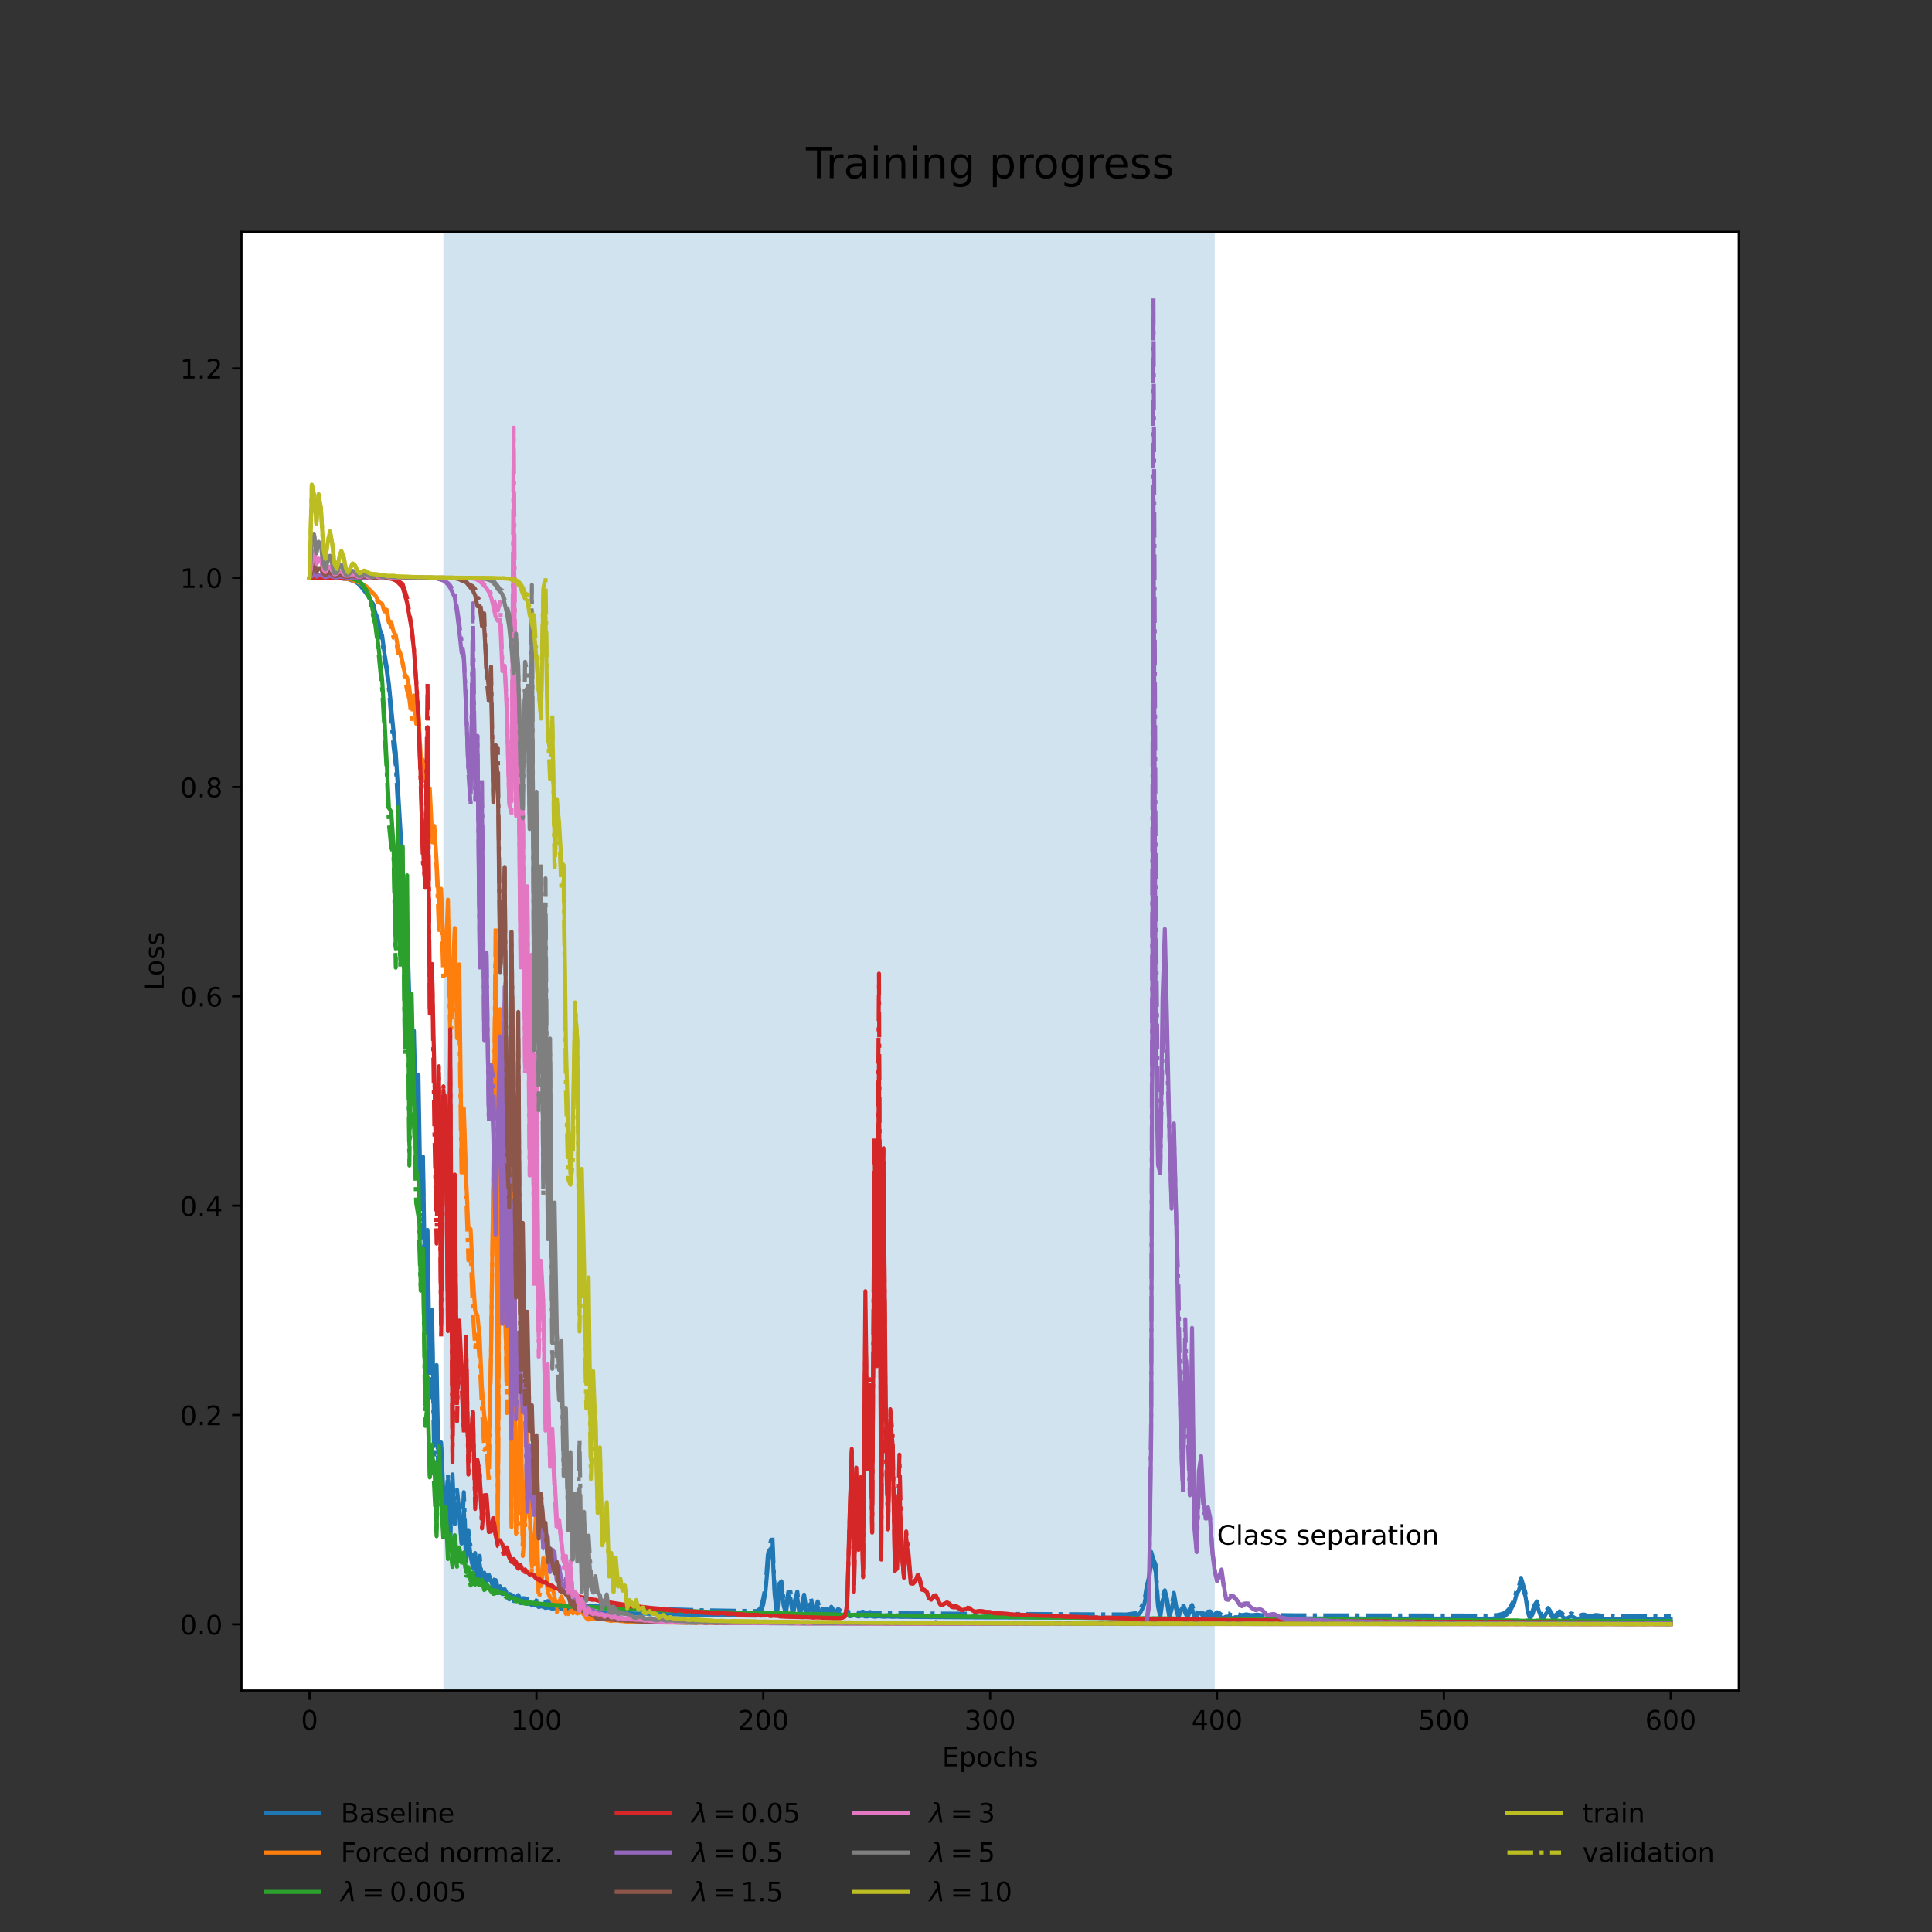 <?xml version="1.0" encoding="utf-8" standalone="no"?>
<!DOCTYPE svg PUBLIC "-//W3C//DTD SVG 1.1//EN"
  "http://www.w3.org/Graphics/SVG/1.1/DTD/svg11.dtd">
<!-- Created with matplotlib (https://matplotlib.org/) -->
<svg height="720pt" version="1.1" viewBox="0 0 720 720" width="720pt" xmlns="http://www.w3.org/2000/svg" xmlns:xlink="http://www.w3.org/1999/xlink">
 <rect x="0" y="0" width="720" height="720" fill="#333333" stroke="none"/>
 <defs>
  <style type="text/css">*{stroke-linecap:butt;stroke-linejoin:round;}</style>
 </defs>
 <g id="figure_1">
  <g id="patch_1">
   <path d="M 0 720 
L 720 720 
L 720 0 
L 0 0 
z
" style="fill:none;"/>
  </g>
  <g id="axes_1">
   <g id="patch_2">
    <path d="M 90 630 
L 648 630 
L 648 86.4 
L 90 86.4 
z
" style="fill:#ffffff;"/>
   </g>
   <g id="patch_3">
    <path clip-path="url(#p2d4e9f27cd)" d="M 165.245 630 
L 452.7 630 
L 452.7 86.4 
L 165.245 86.4 
z
" style="fill:#1f77b4;opacity:0.2;"/>
   </g>
   <g id="matplotlib.axis_1">
    <g id="xtick_1">
     <g id="line2d_1">
      <defs>
       <path d="M 0 0 
L 0 3.5 
" id="m119e374b2d" style="stroke:#000000;stroke-width:0.8;"/>
      </defs>
      <g>
       <use style="stroke:#000000;stroke-width:0.8;" x="115.364" xlink:href="#m119e374b2d" y="630"/>
      </g>
     </g>
     <g id="text_1">
      <!-- 0 -->
      <g transform="translate(112.182 644.598)scale(0.1 -0.1)">
       <defs>
        <path d="M 31.781 66.406 
Q 24.172 66.406 20.328 58.906 
Q 16.5 51.422 16.5 36.375 
Q 16.5 21.391 20.328 13.891 
Q 24.172 6.391 31.781 6.391 
Q 39.453 6.391 43.281 13.891 
Q 47.125 21.391 47.125 36.375 
Q 47.125 51.422 43.281 58.906 
Q 39.453 66.406 31.781 66.406 
z
M 31.781 74.219 
Q 44.047 74.219 50.516 64.516 
Q 56.984 54.828 56.984 36.375 
Q 56.984 17.969 50.516 8.266 
Q 44.047 -1.422 31.781 -1.422 
Q 19.531 -1.422 13.062 8.266 
Q 6.594 17.969 6.594 36.375 
Q 6.594 54.828 13.062 64.516 
Q 19.531 74.219 31.781 74.219 
z
" id="DejaVuSans-48"/>
       </defs>
       <use xlink:href="#DejaVuSans-48"/>
      </g>
     </g>
    </g>
    <g id="xtick_2">
     <g id="line2d_2">
      <g>
       <use style="stroke:#000000;stroke-width:0.8;" x="199.909" xlink:href="#m119e374b2d" y="630"/>
      </g>
     </g>
     <g id="text_2">
      <!-- 100 -->
      <g transform="translate(190.365 644.598)scale(0.1 -0.1)">
       <defs>
        <path d="M 12.406 8.297 
L 28.516 8.297 
L 28.516 63.922 
L 10.984 60.406 
L 10.984 69.391 
L 28.422 72.906 
L 38.281 72.906 
L 38.281 8.297 
L 54.391 8.297 
L 54.391 0 
L 12.406 0 
z
" id="DejaVuSans-49"/>
       </defs>
       <use xlink:href="#DejaVuSans-49"/>
       <use x="63.623" xlink:href="#DejaVuSans-48"/>
       <use x="127.246" xlink:href="#DejaVuSans-48"/>
      </g>
     </g>
    </g>
    <g id="xtick_3">
     <g id="line2d_3">
      <g>
       <use style="stroke:#000000;stroke-width:0.8;" x="284.455" xlink:href="#m119e374b2d" y="630"/>
      </g>
     </g>
     <g id="text_3">
      <!-- 200 -->
      <g transform="translate(274.911 644.598)scale(0.1 -0.1)">
       <defs>
        <path d="M 19.188 8.297 
L 53.609 8.297 
L 53.609 0 
L 7.328 0 
L 7.328 8.297 
Q 12.938 14.109 22.625 23.891 
Q 32.328 33.688 34.812 36.531 
Q 39.547 41.844 41.422 45.531 
Q 43.312 49.219 43.312 52.781 
Q 43.312 58.594 39.234 62.25 
Q 35.156 65.922 28.609 65.922 
Q 23.969 65.922 18.812 64.312 
Q 13.672 62.703 7.812 59.422 
L 7.812 69.391 
Q 13.766 71.781 18.938 73 
Q 24.125 74.219 28.422 74.219 
Q 39.75 74.219 46.484 68.547 
Q 53.219 62.891 53.219 53.422 
Q 53.219 48.922 51.531 44.891 
Q 49.859 40.875 45.406 35.406 
Q 44.188 33.984 37.641 27.219 
Q 31.109 20.453 19.188 8.297 
z
" id="DejaVuSans-50"/>
       </defs>
       <use xlink:href="#DejaVuSans-50"/>
       <use x="63.623" xlink:href="#DejaVuSans-48"/>
       <use x="127.246" xlink:href="#DejaVuSans-48"/>
      </g>
     </g>
    </g>
    <g id="xtick_4">
     <g id="line2d_4">
      <g>
       <use style="stroke:#000000;stroke-width:0.8;" x="369" xlink:href="#m119e374b2d" y="630"/>
      </g>
     </g>
     <g id="text_4">
      <!-- 300 -->
      <g transform="translate(359.456 644.598)scale(0.1 -0.1)">
       <defs>
        <path d="M 40.578 39.312 
Q 47.656 37.797 51.625 33 
Q 55.609 28.219 55.609 21.188 
Q 55.609 10.406 48.188 4.484 
Q 40.766 -1.422 27.094 -1.422 
Q 22.516 -1.422 17.656 -0.516 
Q 12.797 0.391 7.625 2.203 
L 7.625 11.719 
Q 11.719 9.328 16.594 8.109 
Q 21.484 6.891 26.812 6.891 
Q 36.078 6.891 40.938 10.547 
Q 45.797 14.203 45.797 21.188 
Q 45.797 27.641 41.281 31.266 
Q 36.766 34.906 28.719 34.906 
L 20.219 34.906 
L 20.219 43.016 
L 29.109 43.016 
Q 36.375 43.016 40.234 45.922 
Q 44.094 48.828 44.094 54.297 
Q 44.094 59.906 40.109 62.906 
Q 36.141 65.922 28.719 65.922 
Q 24.656 65.922 20.016 65.031 
Q 15.375 64.156 9.812 62.312 
L 9.812 71.094 
Q 15.438 72.656 20.344 73.438 
Q 25.25 74.219 29.594 74.219 
Q 40.828 74.219 47.359 69.109 
Q 53.906 64.016 53.906 55.328 
Q 53.906 49.266 50.438 45.094 
Q 46.969 40.922 40.578 39.312 
z
" id="DejaVuSans-51"/>
       </defs>
       <use xlink:href="#DejaVuSans-51"/>
       <use x="63.623" xlink:href="#DejaVuSans-48"/>
       <use x="127.246" xlink:href="#DejaVuSans-48"/>
      </g>
     </g>
    </g>
    <g id="xtick_5">
     <g id="line2d_5">
      <g>
       <use style="stroke:#000000;stroke-width:0.8;" x="453.545" xlink:href="#m119e374b2d" y="630"/>
      </g>
     </g>
     <g id="text_5">
      <!-- 400 -->
      <g transform="translate(444.002 644.598)scale(0.1 -0.1)">
       <defs>
        <path d="M 37.797 64.312 
L 12.891 25.391 
L 37.797 25.391 
z
M 35.203 72.906 
L 47.609 72.906 
L 47.609 25.391 
L 58.016 25.391 
L 58.016 17.188 
L 47.609 17.188 
L 47.609 0 
L 37.797 0 
L 37.797 17.188 
L 4.891 17.188 
L 4.891 26.703 
z
" id="DejaVuSans-52"/>
       </defs>
       <use xlink:href="#DejaVuSans-52"/>
       <use x="63.623" xlink:href="#DejaVuSans-48"/>
       <use x="127.246" xlink:href="#DejaVuSans-48"/>
      </g>
     </g>
    </g>
    <g id="xtick_6">
     <g id="line2d_6">
      <g>
       <use style="stroke:#000000;stroke-width:0.8;" x="538.091" xlink:href="#m119e374b2d" y="630"/>
      </g>
     </g>
     <g id="text_6">
      <!-- 500 -->
      <g transform="translate(528.547 644.598)scale(0.1 -0.1)">
       <defs>
        <path d="M 10.797 72.906 
L 49.516 72.906 
L 49.516 64.594 
L 19.828 64.594 
L 19.828 46.734 
Q 21.969 47.469 24.109 47.828 
Q 26.266 48.188 28.422 48.188 
Q 40.625 48.188 47.75 41.5 
Q 54.891 34.812 54.891 23.391 
Q 54.891 11.625 47.562 5.094 
Q 40.234 -1.422 26.906 -1.422 
Q 22.312 -1.422 17.547 -0.641 
Q 12.797 0.141 7.719 1.703 
L 7.719 11.625 
Q 12.109 9.234 16.797 8.062 
Q 21.484 6.891 26.703 6.891 
Q 35.156 6.891 40.078 11.328 
Q 45.016 15.766 45.016 23.391 
Q 45.016 31 40.078 35.438 
Q 35.156 39.891 26.703 39.891 
Q 22.75 39.891 18.812 39.016 
Q 14.891 38.141 10.797 36.281 
z
" id="DejaVuSans-53"/>
       </defs>
       <use xlink:href="#DejaVuSans-53"/>
       <use x="63.623" xlink:href="#DejaVuSans-48"/>
       <use x="127.246" xlink:href="#DejaVuSans-48"/>
      </g>
     </g>
    </g>
    <g id="xtick_7">
     <g id="line2d_7">
      <g>
       <use style="stroke:#000000;stroke-width:0.8;" x="622.636" xlink:href="#m119e374b2d" y="630"/>
      </g>
     </g>
     <g id="text_7">
      <!-- 600 -->
      <g transform="translate(613.093 644.598)scale(0.1 -0.1)">
       <defs>
        <path d="M 33.016 40.375 
Q 26.375 40.375 22.484 35.828 
Q 18.609 31.297 18.609 23.391 
Q 18.609 15.531 22.484 10.953 
Q 26.375 6.391 33.016 6.391 
Q 39.656 6.391 43.531 10.953 
Q 47.406 15.531 47.406 23.391 
Q 47.406 31.297 43.531 35.828 
Q 39.656 40.375 33.016 40.375 
z
M 52.594 71.297 
L 52.594 62.312 
Q 48.875 64.062 45.094 64.984 
Q 41.312 65.922 37.594 65.922 
Q 27.828 65.922 22.672 59.328 
Q 17.531 52.734 16.797 39.406 
Q 19.672 43.656 24.016 45.922 
Q 28.375 48.188 33.594 48.188 
Q 44.578 48.188 50.953 41.516 
Q 57.328 34.859 57.328 23.391 
Q 57.328 12.156 50.688 5.359 
Q 44.047 -1.422 33.016 -1.422 
Q 20.359 -1.422 13.672 8.266 
Q 6.984 17.969 6.984 36.375 
Q 6.984 53.656 15.188 63.938 
Q 23.391 74.219 37.203 74.219 
Q 40.922 74.219 44.703 73.484 
Q 48.484 72.75 52.594 71.297 
z
" id="DejaVuSans-54"/>
       </defs>
       <use xlink:href="#DejaVuSans-54"/>
       <use x="63.623" xlink:href="#DejaVuSans-48"/>
       <use x="127.246" xlink:href="#DejaVuSans-48"/>
      </g>
     </g>
    </g>
    <g id="text_8">
     <!-- Epochs -->
     <g transform="translate(351.084 658.277)scale(0.1 -0.1)">
      <defs>
       <path d="M 9.812 72.906 
L 55.906 72.906 
L 55.906 64.594 
L 19.672 64.594 
L 19.672 43.016 
L 54.391 43.016 
L 54.391 34.719 
L 19.672 34.719 
L 19.672 8.297 
L 56.781 8.297 
L 56.781 0 
L 9.812 0 
z
" id="DejaVuSans-69"/>
       <path d="M 18.109 8.203 
L 18.109 -20.797 
L 9.078 -20.797 
L 9.078 54.688 
L 18.109 54.688 
L 18.109 46.391 
Q 20.953 51.266 25.266 53.625 
Q 29.594 56 35.594 56 
Q 45.562 56 51.781 48.094 
Q 58.016 40.188 58.016 27.297 
Q 58.016 14.406 51.781 6.484 
Q 45.562 -1.422 35.594 -1.422 
Q 29.594 -1.422 25.266 0.953 
Q 20.953 3.328 18.109 8.203 
z
M 48.688 27.297 
Q 48.688 37.203 44.609 42.844 
Q 40.531 48.484 33.406 48.484 
Q 26.266 48.484 22.188 42.844 
Q 18.109 37.203 18.109 27.297 
Q 18.109 17.391 22.188 11.75 
Q 26.266 6.109 33.406 6.109 
Q 40.531 6.109 44.609 11.75 
Q 48.688 17.391 48.688 27.297 
z
" id="DejaVuSans-112"/>
       <path d="M 30.609 48.391 
Q 23.391 48.391 19.188 42.75 
Q 14.984 37.109 14.984 27.297 
Q 14.984 17.484 19.156 11.844 
Q 23.344 6.203 30.609 6.203 
Q 37.797 6.203 41.984 11.859 
Q 46.188 17.531 46.188 27.297 
Q 46.188 37.016 41.984 42.703 
Q 37.797 48.391 30.609 48.391 
z
M 30.609 56 
Q 42.328 56 49.016 48.375 
Q 55.719 40.766 55.719 27.297 
Q 55.719 13.875 49.016 6.219 
Q 42.328 -1.422 30.609 -1.422 
Q 18.844 -1.422 12.172 6.219 
Q 5.516 13.875 5.516 27.297 
Q 5.516 40.766 12.172 48.375 
Q 18.844 56 30.609 56 
z
" id="DejaVuSans-111"/>
       <path d="M 48.781 52.594 
L 48.781 44.188 
Q 44.969 46.297 41.141 47.344 
Q 37.312 48.391 33.406 48.391 
Q 24.656 48.391 19.812 42.844 
Q 14.984 37.312 14.984 27.297 
Q 14.984 17.281 19.812 11.734 
Q 24.656 6.203 33.406 6.203 
Q 37.312 6.203 41.141 7.25 
Q 44.969 8.297 48.781 10.406 
L 48.781 2.094 
Q 45.016 0.344 40.984 -0.531 
Q 36.969 -1.422 32.422 -1.422 
Q 20.062 -1.422 12.781 6.344 
Q 5.516 14.109 5.516 27.297 
Q 5.516 40.672 12.859 48.328 
Q 20.219 56 33.016 56 
Q 37.156 56 41.109 55.141 
Q 45.062 54.297 48.781 52.594 
z
" id="DejaVuSans-99"/>
       <path d="M 54.891 33.016 
L 54.891 0 
L 45.906 0 
L 45.906 32.719 
Q 45.906 40.484 42.875 44.328 
Q 39.844 48.188 33.797 48.188 
Q 26.516 48.188 22.312 43.547 
Q 18.109 38.922 18.109 30.906 
L 18.109 0 
L 9.078 0 
L 9.078 75.984 
L 18.109 75.984 
L 18.109 46.188 
Q 21.344 51.125 25.703 53.562 
Q 30.078 56 35.797 56 
Q 45.219 56 50.047 50.172 
Q 54.891 44.344 54.891 33.016 
z
" id="DejaVuSans-104"/>
       <path d="M 44.281 53.078 
L 44.281 44.578 
Q 40.484 46.531 36.375 47.5 
Q 32.281 48.484 27.875 48.484 
Q 21.188 48.484 17.844 46.438 
Q 14.5 44.391 14.5 40.281 
Q 14.5 37.156 16.891 35.375 
Q 19.281 33.594 26.516 31.984 
L 29.594 31.297 
Q 39.156 29.25 43.188 25.516 
Q 47.219 21.781 47.219 15.094 
Q 47.219 7.469 41.188 3.016 
Q 35.156 -1.422 24.609 -1.422 
Q 20.219 -1.422 15.453 -0.562 
Q 10.688 0.297 5.422 2 
L 5.422 11.281 
Q 10.406 8.688 15.234 7.391 
Q 20.062 6.109 24.812 6.109 
Q 31.156 6.109 34.562 8.281 
Q 37.984 10.453 37.984 14.406 
Q 37.984 18.062 35.516 20.016 
Q 33.062 21.969 24.703 23.781 
L 21.578 24.516 
Q 13.234 26.266 9.516 29.906 
Q 5.812 33.547 5.812 39.891 
Q 5.812 47.609 11.281 51.797 
Q 16.75 56 26.812 56 
Q 31.781 56 36.172 55.266 
Q 40.578 54.547 44.281 53.078 
z
" id="DejaVuSans-115"/>
      </defs>
      <use xlink:href="#DejaVuSans-69"/>
      <use x="63.184" xlink:href="#DejaVuSans-112"/>
      <use x="126.66" xlink:href="#DejaVuSans-111"/>
      <use x="187.842" xlink:href="#DejaVuSans-99"/>
      <use x="242.822" xlink:href="#DejaVuSans-104"/>
      <use x="306.201" xlink:href="#DejaVuSans-115"/>
     </g>
    </g>
   </g>
   <g id="matplotlib.axis_2">
    <g id="ytick_1">
     <g id="line2d_8">
      <defs>
       <path d="M 0 0 
L -3.5 0 
" id="mcd244a876a" style="stroke:#000000;stroke-width:0.8;"/>
      </defs>
      <g>
       <use style="stroke:#000000;stroke-width:0.8;" x="90" xlink:href="#mcd244a876a" y="605.345"/>
      </g>
     </g>
     <g id="text_9">
      <!-- 0.0 -->
      <g transform="translate(67.097 609.144)scale(0.1 -0.1)">
       <defs>
        <path d="M 10.688 12.406 
L 21 12.406 
L 21 0 
L 10.688 0 
z
" id="DejaVuSans-46"/>
       </defs>
       <use xlink:href="#DejaVuSans-48"/>
       <use x="63.623" xlink:href="#DejaVuSans-46"/>
       <use x="95.41" xlink:href="#DejaVuSans-48"/>
      </g>
     </g>
    </g>
    <g id="ytick_2">
     <g id="line2d_9">
      <g>
       <use style="stroke:#000000;stroke-width:0.8;" x="90" xlink:href="#mcd244a876a" y="527.335"/>
      </g>
     </g>
     <g id="text_10">
      <!-- 0.2 -->
      <g transform="translate(67.097 531.134)scale(0.1 -0.1)">
       <use xlink:href="#DejaVuSans-48"/>
       <use x="63.623" xlink:href="#DejaVuSans-46"/>
       <use x="95.41" xlink:href="#DejaVuSans-50"/>
      </g>
     </g>
    </g>
    <g id="ytick_3">
     <g id="line2d_10">
      <g>
       <use style="stroke:#000000;stroke-width:0.8;" x="90" xlink:href="#mcd244a876a" y="449.325"/>
      </g>
     </g>
     <g id="text_11">
      <!-- 0.4 -->
      <g transform="translate(67.097 453.125)scale(0.1 -0.1)">
       <use xlink:href="#DejaVuSans-48"/>
       <use x="63.623" xlink:href="#DejaVuSans-46"/>
       <use x="95.41" xlink:href="#DejaVuSans-52"/>
      </g>
     </g>
    </g>
    <g id="ytick_4">
     <g id="line2d_11">
      <g>
       <use style="stroke:#000000;stroke-width:0.8;" x="90" xlink:href="#mcd244a876a" y="371.316"/>
      </g>
     </g>
     <g id="text_12">
      <!-- 0.6 -->
      <g transform="translate(67.097 375.115)scale(0.1 -0.1)">
       <use xlink:href="#DejaVuSans-48"/>
       <use x="63.623" xlink:href="#DejaVuSans-46"/>
       <use x="95.41" xlink:href="#DejaVuSans-54"/>
      </g>
     </g>
    </g>
    <g id="ytick_5">
     <g id="line2d_12">
      <g>
       <use style="stroke:#000000;stroke-width:0.8;" x="90" xlink:href="#mcd244a876a" y="293.306"/>
      </g>
     </g>
     <g id="text_13">
      <!-- 0.8 -->
      <g transform="translate(67.097 297.105)scale(0.1 -0.1)">
       <defs>
        <path d="M 31.781 34.625 
Q 24.75 34.625 20.719 30.859 
Q 16.703 27.094 16.703 20.516 
Q 16.703 13.922 20.719 10.156 
Q 24.75 6.391 31.781 6.391 
Q 38.812 6.391 42.859 10.172 
Q 46.922 13.969 46.922 20.516 
Q 46.922 27.094 42.891 30.859 
Q 38.875 34.625 31.781 34.625 
z
M 21.922 38.812 
Q 15.578 40.375 12.031 44.719 
Q 8.5 49.078 8.5 55.328 
Q 8.5 64.062 14.719 69.141 
Q 20.953 74.219 31.781 74.219 
Q 42.672 74.219 48.875 69.141 
Q 55.078 64.062 55.078 55.328 
Q 55.078 49.078 51.531 44.719 
Q 48 40.375 41.703 38.812 
Q 48.828 37.156 52.797 32.312 
Q 56.781 27.484 56.781 20.516 
Q 56.781 9.906 50.312 4.234 
Q 43.844 -1.422 31.781 -1.422 
Q 19.734 -1.422 13.25 4.234 
Q 6.781 9.906 6.781 20.516 
Q 6.781 27.484 10.781 32.312 
Q 14.797 37.156 21.922 38.812 
z
M 18.312 54.391 
Q 18.312 48.734 21.844 45.562 
Q 25.391 42.391 31.781 42.391 
Q 38.141 42.391 41.719 45.562 
Q 45.312 48.734 45.312 54.391 
Q 45.312 60.062 41.719 63.234 
Q 38.141 66.406 31.781 66.406 
Q 25.391 66.406 21.844 63.234 
Q 18.312 60.062 18.312 54.391 
z
" id="DejaVuSans-56"/>
       </defs>
       <use xlink:href="#DejaVuSans-48"/>
       <use x="63.623" xlink:href="#DejaVuSans-46"/>
       <use x="95.41" xlink:href="#DejaVuSans-56"/>
      </g>
     </g>
    </g>
    <g id="ytick_6">
     <g id="line2d_13">
      <g>
       <use style="stroke:#000000;stroke-width:0.8;" x="90" xlink:href="#mcd244a876a" y="215.296"/>
      </g>
     </g>
     <g id="text_14">
      <!-- 1.0 -->
      <g transform="translate(67.097 219.096)scale(0.1 -0.1)">
       <use xlink:href="#DejaVuSans-49"/>
       <use x="63.623" xlink:href="#DejaVuSans-46"/>
       <use x="95.41" xlink:href="#DejaVuSans-48"/>
      </g>
     </g>
    </g>
    <g id="ytick_7">
     <g id="line2d_14">
      <g>
       <use style="stroke:#000000;stroke-width:0.8;" x="90" xlink:href="#mcd244a876a" y="137.287"/>
      </g>
     </g>
     <g id="text_15">
      <!-- 1.2 -->
      <g transform="translate(67.097 141.086)scale(0.1 -0.1)">
       <use xlink:href="#DejaVuSans-49"/>
       <use x="63.623" xlink:href="#DejaVuSans-46"/>
       <use x="95.41" xlink:href="#DejaVuSans-50"/>
      </g>
     </g>
    </g>
    <g id="text_16">
     <!-- Loss -->
     <g transform="translate(61.017 369.167)rotate(-90)scale(0.1 -0.1)">
      <defs>
       <path d="M 9.812 72.906 
L 19.672 72.906 
L 19.672 8.297 
L 55.172 8.297 
L 55.172 0 
L 9.812 0 
z
" id="DejaVuSans-76"/>
      </defs>
      <use xlink:href="#DejaVuSans-76"/>
      <use x="53.963" xlink:href="#DejaVuSans-111"/>
      <use x="115.145" xlink:href="#DejaVuSans-115"/>
      <use x="167.244" xlink:href="#DejaVuSans-115"/>
     </g>
    </g>
   </g>
   <g id="line2d_15">
    <path clip-path="url(#p2d4e9f27cd)" d="M 115.364 215.296 
L 125.509 215.397 
L 128.045 215.621 
L 129.736 215.83 
L 132.273 216.743 
L 133.118 217.198 
L 133.964 217.808 
L 135.655 219.684 
L 136.5 220.639 
L 137.345 221.831 
L 138.191 223.917 
L 139.036 225.021 
L 139.882 228.406 
L 140.727 230.476 
L 141.573 234.678 
L 142.418 236.815 
L 143.264 243.467 
L 144.109 248.532 
L 144.955 255.189 
L 146.645 272.49 
L 147.491 280.335 
L 150.873 336.473 
L 151.718 344.433 
L 152.564 372.434 
L 153.409 383.947 
L 154.255 384.171 
L 155.1 423.068 
L 155.945 400.682 
L 156.791 450.709 
L 157.636 431.043 
L 158.482 484.018 
L 159.327 458.357 
L 160.173 510.98 
L 161.018 488.2 
L 161.864 538.888 
L 162.709 508.715 
L 163.555 551.486 
L 164.4 537.572 
L 165.245 556.9 
L 166.091 559.946 
L 166.936 551.631 
L 167.782 572.472 
L 168.627 549.456 
L 169.473 568.012 
L 170.318 560.261 
L 171.164 564.577 
L 172.009 575.25 
L 172.855 562.544 
L 173.7 581.793 
L 174.545 572.566 
L 175.391 580.05 
L 176.236 584.236 
L 177.082 578.777 
L 177.927 590.321 
L 178.773 582.811 
L 179.618 589.771 
L 180.464 586.092 
L 181.309 589.129 
L 182.155 588.685 
L 183 588.919 
L 183.845 591.901 
L 184.691 589.387 
L 185.536 593.709 
L 186.382 591.171 
L 187.227 594.068 
L 188.073 593.93 
L 188.918 594.072 
L 189.764 596.057 
L 190.609 594.565 
L 191.455 596.663 
L 192.3 596.038 
L 193.145 596.124 
L 193.991 597.451 
L 194.836 596.355 
L 195.682 597.462 
L 196.527 597.741 
L 197.373 597.222 
L 198.218 598.35 
L 199.064 598.138 
L 199.909 598.147 
L 200.755 598.903 
L 201.6 598.633 
L 202.445 598.826 
L 203.291 599.253 
L 204.136 599.043 
L 204.982 599.219 
L 205.827 599.515 
L 206.673 599.351 
L 208.364 599.761 
L 209.209 599.623 
L 210.9 599.982 
L 211.745 599.883 
L 213.436 600.172 
L 215.127 600.179 
L 215.973 600.326 
L 218.509 600.457 
L 221.891 600.678 
L 226.964 600.899 
L 230.345 601.053 
L 236.264 601.284 
L 262.473 601.885 
L 281.918 602.098 
L 282.764 601.755 
L 283.609 600.684 
L 284.455 597.869 
L 285.3 592.844 
L 286.145 583.316 
L 286.991 577.389 
L 287.836 576.398 
L 288.682 594.006 
L 289.527 601.964 
L 290.373 593.172 
L 291.218 590.775 
L 292.064 598.549 
L 292.909 601.218 
L 293.755 594.636 
L 294.6 595.678 
L 295.445 601.994 
L 296.291 597.724 
L 297.136 595.547 
L 297.982 601.65 
L 298.827 599.456 
L 299.673 596.469 
L 300.518 601.435 
L 301.364 600.404 
L 302.209 597.609 
L 303.055 601.372 
L 303.9 601.11 
L 304.745 598.741 
L 305.591 601.416 
L 306.436 601.632 
L 307.282 599.739 
L 308.127 601.498 
L 308.973 601.997 
L 309.818 600.57 
L 310.664 601.554 
L 311.509 602.249 
L 312.355 601.261 
L 313.2 601.616 
L 314.045 602.354 
L 314.891 601.826 
L 315.736 601.717 
L 316.582 602.32 
L 317.427 602.235 
L 318.273 601.892 
L 319.964 602.437 
L 320.809 602.148 
L 321.655 602.128 
L 322.5 602.441 
L 323.345 602.392 
L 324.191 602.2 
L 325.882 602.508 
L 327.573 602.328 
L 329.264 602.534 
L 330.955 602.426 
L 332.645 602.563 
L 334.336 602.497 
L 336.027 602.594 
L 337.718 602.548 
L 340.255 602.599 
L 344.482 602.626 
L 364.773 602.767 
L 419.727 602.897 
L 421.418 602.776 
L 423.109 602.405 
L 423.955 601.941 
L 424.8 601.222 
L 425.645 599.726 
L 426.491 597.722 
L 428.182 589.183 
L 429.027 581.277 
L 429.873 582.664 
L 430.718 585.863 
L 431.564 598.714 
L 432.409 602.588 
L 433.255 596.486 
L 434.1 593.947 
L 434.945 597.503 
L 435.791 602.736 
L 436.636 599.674 
L 437.482 595.373 
L 438.327 599.66 
L 439.173 602.83 
L 440.018 600.134 
L 440.864 598.945 
L 441.709 601.134 
L 442.555 602.743 
L 443.4 600.666 
L 444.245 599.629 
L 445.091 602.069 
L 445.936 602.658 
L 446.782 600.97 
L 447.627 601.177 
L 448.473 602.642 
L 449.318 602.672 
L 450.164 601.729 
L 451.009 601.833 
L 451.855 602.875 
L 452.7 602.729 
L 453.545 602.04 
L 454.391 602.344 
L 455.236 602.974 
L 456.082 602.868 
L 456.927 602.465 
L 457.773 602.551 
L 458.618 602.991 
L 459.464 602.993 
L 460.309 602.687 
L 461.155 602.7 
L 462 602.972 
L 462.845 603.08 
L 464.536 602.811 
L 466.227 603.095 
L 468.764 602.949 
L 470.455 603.117 
L 472.991 603.038 
L 474.682 603.129 
L 477.218 603.086 
L 479.755 603.124 
L 483.982 603.149 
L 490.745 603.161 
L 505.118 603.197 
L 555.845 603.224 
L 558.382 603.006 
L 559.227 602.847 
L 560.918 602.184 
L 562.609 600.634 
L 564.3 597.442 
L 565.145 594.203 
L 565.991 592.819 
L 566.836 589.687 
L 568.527 595.07 
L 569.373 600.844 
L 570.218 603.242 
L 571.064 601.711 
L 571.909 599.195 
L 572.755 597.945 
L 573.6 600.662 
L 574.445 602.919 
L 575.291 602.963 
L 576.136 601.4 
L 576.982 600.266 
L 578.673 602.974 
L 579.518 603.154 
L 580.364 602.241 
L 581.209 601.53 
L 582.055 602.184 
L 582.9 603.048 
L 583.745 603.284 
L 585.436 602.324 
L 586.282 602.596 
L 587.127 603.11 
L 587.973 603.336 
L 589.664 602.784 
L 590.509 602.829 
L 592.2 603.341 
L 593.045 603.307 
L 594.736 603.009 
L 595.582 603.082 
L 597.273 603.369 
L 600.655 603.208 
L 602.345 603.376 
L 622.636 603.418 
L 622.636 603.418 
" style="fill:none;stroke:#1f77b4;stroke-linecap:square;stroke-width:1.5;"/>
   </g>
   <g id="line2d_16">
    <path clip-path="url(#p2d4e9f27cd)" d="M 115.364 215.297 
L 125.509 215.386 
L 128.045 215.61 
L 130.582 216.215 
L 132.273 216.729 
L 133.118 217.202 
L 133.964 217.866 
L 136.5 221.092 
L 137.345 222.367 
L 138.191 224.237 
L 139.036 225.348 
L 139.882 229.002 
L 140.727 232.016 
L 141.573 236.687 
L 142.418 238.304 
L 143.264 245.52 
L 144.109 249.722 
L 144.955 257.008 
L 146.645 278.046 
L 147.491 285.21 
L 148.336 301.025 
L 149.182 314.755 
L 150.873 349.504 
L 151.718 352.527 
L 152.564 386.659 
L 153.409 398.776 
L 154.255 390.974 
L 155.1 434.318 
L 155.945 420.976 
L 156.791 461.525 
L 157.636 435.675 
L 158.482 498.574 
L 159.327 476.374 
L 160.173 520.771 
L 161.018 494.27 
L 161.864 549.549 
L 162.709 524.391 
L 163.555 557.859 
L 164.4 539.613 
L 165.245 561.808 
L 166.091 565.307 
L 166.936 549.394 
L 167.782 573.856 
L 168.627 552.458 
L 169.473 564.76 
L 170.318 555.201 
L 171.164 563.167 
L 172.009 574.539 
L 172.855 556.066 
L 173.7 579.605 
L 174.545 570.212 
L 175.391 576.546 
L 176.236 581.373 
L 177.082 580.122 
L 177.927 589.497 
L 178.773 579.809 
L 179.618 588.989 
L 180.464 586.567 
L 181.309 587.51 
L 182.155 586.809 
L 183.845 591.118 
L 184.691 587.116 
L 185.536 592.784 
L 186.382 591.641 
L 187.227 592.613 
L 188.073 592.235 
L 189.764 595.362 
L 190.609 592.651 
L 191.455 596.105 
L 192.3 595.55 
L 193.145 594.448 
L 193.991 596.134 
L 194.836 595.596 
L 195.682 595.661 
L 196.527 595.973 
L 197.373 595.939 
L 198.218 596.404 
L 199.064 595.946 
L 199.909 596.551 
L 200.755 596.919 
L 201.6 596.367 
L 202.445 597.021 
L 203.291 597.152 
L 204.136 596.664 
L 204.982 597.413 
L 205.827 597.578 
L 206.673 597.065 
L 207.518 597.664 
L 208.364 597.81 
L 209.209 597.446 
L 210.055 598.018 
L 210.9 598.03 
L 211.745 597.636 
L 212.591 598.113 
L 213.436 598.168 
L 214.282 597.989 
L 215.127 598.293 
L 216.818 598.191 
L 217.664 598.416 
L 218.509 598.324 
L 220.2 598.512 
L 221.045 598.394 
L 221.891 598.605 
L 222.736 598.682 
L 223.582 598.565 
L 224.427 598.767 
L 230.345 599.095 
L 232.036 599.268 
L 232.882 599.247 
L 234.573 599.366 
L 240.491 599.545 
L 243.027 599.597 
L 245.564 599.628 
L 248.945 599.736 
L 254.018 599.865 
L 262.473 600.119 
L 281.918 600.414 
L 282.764 599.96 
L 283.609 599.092 
L 284.455 595.566 
L 285.3 591.16 
L 286.145 579.591 
L 286.991 575.349 
L 287.836 572.147 
L 288.682 592.5 
L 289.527 600.434 
L 290.373 590.257 
L 291.218 589.29 
L 292.064 596.432 
L 292.909 599.41 
L 293.755 593.34 
L 294.6 593.176 
L 295.445 600.427 
L 296.291 596.286 
L 297.136 593.133 
L 297.982 600.197 
L 298.827 597.99 
L 299.673 594.267 
L 300.518 599.989 
L 301.364 599.015 
L 302.209 595.459 
L 303.055 599.886 
L 303.9 599.653 
L 304.745 596.779 
L 305.591 599.982 
L 306.436 600.147 
L 307.282 597.865 
L 308.127 600.077 
L 308.973 600.577 
L 309.818 598.791 
L 310.664 600.118 
L 311.509 600.779 
L 312.355 599.604 
L 314.045 600.863 
L 314.891 600.226 
L 315.736 600.359 
L 316.582 600.858 
L 318.273 600.528 
L 319.118 600.714 
L 319.964 601.036 
L 321.655 600.635 
L 322.5 601.075 
L 323.345 601.062 
L 324.191 600.751 
L 325.036 601.022 
L 325.882 601.129 
L 326.727 600.97 
L 330.109 601.115 
L 330.955 601.012 
L 331.8 601.194 
L 332.645 601.203 
L 333.491 601.084 
L 335.182 601.183 
L 336.873 601.207 
L 337.718 601.143 
L 339.409 601.258 
L 341.1 601.249 
L 344.482 601.246 
L 347.018 601.308 
L 358.855 601.384 
L 419.727 601.669 
L 423.109 601.203 
L 424.8 600.029 
L 426.491 596.492 
L 427.336 591.254 
L 428.182 587.793 
L 429.027 578.341 
L 429.873 581.137 
L 430.718 583.251 
L 431.564 597.623 
L 432.409 601.404 
L 433.255 594.676 
L 434.1 592.661 
L 434.945 596.005 
L 435.791 601.514 
L 436.636 598.431 
L 437.482 593.603 
L 438.327 598.544 
L 439.173 601.685 
L 440.018 598.617 
L 440.864 597.796 
L 441.709 599.979 
L 442.555 601.669 
L 443.4 599.511 
L 444.245 598.137 
L 445.091 600.976 
L 445.936 601.588 
L 446.782 599.63 
L 447.627 600.005 
L 448.473 601.503 
L 449.318 601.581 
L 450.164 600.62 
L 451.009 600.528 
L 451.855 601.718 
L 452.7 601.609 
L 453.545 600.829 
L 454.391 601.149 
L 455.236 601.77 
L 456.082 601.71 
L 456.927 601.312 
L 457.773 601.323 
L 458.618 601.793 
L 459.464 601.836 
L 460.309 601.531 
L 461.155 601.543 
L 462.845 601.919 
L 464.536 601.628 
L 466.227 601.927 
L 467.918 601.812 
L 468.764 601.748 
L 470.455 601.982 
L 472.991 601.852 
L 474.682 601.984 
L 476.373 601.896 
L 482.291 601.973 
L 554.155 602.078 
L 556.691 602.004 
L 558.382 601.829 
L 560.073 601.38 
L 560.918 600.954 
L 561.764 600.263 
L 562.609 599.354 
L 564.3 596.096 
L 565.145 592.714 
L 565.991 591.367 
L 566.836 588.006 
L 568.527 593.635 
L 569.373 599.741 
L 570.218 602.149 
L 571.064 600.561 
L 571.909 598.058 
L 572.755 596.799 
L 573.6 599.614 
L 574.445 601.854 
L 575.291 601.897 
L 576.136 600.367 
L 576.982 599.226 
L 578.673 601.931 
L 579.518 602.129 
L 581.209 600.51 
L 582.055 601.136 
L 582.9 602.014 
L 583.745 602.267 
L 585.436 601.276 
L 586.282 601.522 
L 587.127 602.077 
L 587.973 602.287 
L 589.664 601.721 
L 590.509 601.717 
L 591.355 602.046 
L 592.2 602.238 
L 593.045 602.193 
L 594.736 601.865 
L 598.118 602.233 
L 598.964 602.085 
L 600.655 602.076 
L 602.345 602.263 
L 604.036 602.24 
L 605.727 602.187 
L 610.8 602.249 
L 622.636 602.34 
L 622.636 602.34 
" style="fill:none;stroke:#1f77b4;stroke-dasharray:9.6,2.4,1.5,2.4;stroke-dashoffset:0;stroke-width:1.5;"/>
   </g>
   <g id="line2d_17">
    <path clip-path="url(#p2d4e9f27cd)" d="M 115.364 215.296 
L 125.509 215.397 
L 128.891 215.678 
L 131.427 216.098 
L 133.118 216.642 
L 134.809 217.484 
L 136.5 218.503 
L 139.882 221.873 
L 140.727 223.496 
L 141.573 224.624 
L 142.418 224.993 
L 143.264 227.693 
L 144.109 227.235 
L 144.955 231.704 
L 145.8 231.758 
L 146.645 235.272 
L 147.491 236.695 
L 148.336 241.524 
L 149.182 243.377 
L 150.027 246.794 
L 150.873 251.192 
L 151.718 252.503 
L 152.564 256.385 
L 153.409 263.775 
L 154.255 259.173 
L 155.1 269.728 
L 155.945 265.639 
L 156.791 282.026 
L 157.636 283.291 
L 158.482 285.763 
L 159.327 299.862 
L 160.173 293.866 
L 161.018 311.382 
L 161.864 307.814 
L 162.709 321.074 
L 163.555 337.237 
L 164.4 331.227 
L 165.245 353.166 
L 166.091 357.625 
L 166.936 335.268 
L 167.782 380.611 
L 168.627 364.975 
L 169.473 345.843 
L 170.318 381.649 
L 171.164 359.399 
L 172.009 429.962 
L 172.855 413.058 
L 173.7 438.865 
L 174.545 457.441 
L 175.391 458.084 
L 176.236 475.568 
L 177.082 488.465 
L 177.927 490.198 
L 178.773 498.549 
L 179.618 517.329 
L 180.464 527.502 
L 181.309 532.403 
L 182.155 541.549 
L 183 504.117 
L 183.845 437.258 
L 184.691 358.417 
L 185.536 570.203 
L 186.382 376.089 
L 187.227 468.327 
L 188.073 480.281 
L 188.918 515.805 
L 189.764 476.426 
L 190.609 566.971 
L 191.455 446.181 
L 192.3 570.244 
L 193.145 557.984 
L 193.991 515.514 
L 194.836 575.238 
L 195.682 565.77 
L 196.527 533.239 
L 197.373 562.431 
L 198.218 583.842 
L 199.064 574.253 
L 199.909 562.632 
L 200.755 591.38 
L 201.6 591.093 
L 202.445 580.687 
L 203.291 583.351 
L 204.136 592.22 
L 204.982 592.519 
L 205.827 591.001 
L 206.673 595.37 
L 207.518 598.951 
L 209.209 595.093 
L 210.055 597.454 
L 210.9 600.979 
L 211.745 601.523 
L 212.591 600.292 
L 213.436 600.104 
L 214.282 600.833 
L 215.127 601.323 
L 216.818 600.691 
L 217.664 601.578 
L 218.509 602.722 
L 219.355 602.962 
L 220.2 602.481 
L 221.045 602.37 
L 221.891 602.712 
L 222.736 602.908 
L 223.582 602.986 
L 224.427 603.181 
L 226.118 603.773 
L 226.964 603.901 
L 231.191 603.965 
L 235.418 604.322 
L 237.955 604.306 
L 241.336 604.437 
L 250.636 604.604 
L 258.245 604.69 
L 281.918 604.823 
L 358.009 604.996 
L 527.945 605.145 
L 622.636 605.178 
L 622.636 605.178 
" style="fill:none;stroke:#ff7f0e;stroke-linecap:square;stroke-width:1.5;"/>
   </g>
   <g id="line2d_18">
    <path clip-path="url(#p2d4e9f27cd)" d="M 115.364 215.297 
L 125.509 215.374 
L 128.045 215.592 
L 130.582 215.996 
L 132.273 216.482 
L 133.118 216.781 
L 135.655 218.195 
L 136.5 218.849 
L 138.191 220.55 
L 139.036 221.31 
L 139.882 222.418 
L 140.727 224.256 
L 141.573 225.266 
L 142.418 225.327 
L 143.264 227.826 
L 144.109 227.795 
L 144.955 232.08 
L 145.8 233.2 
L 146.645 237.703 
L 147.491 238.235 
L 148.336 243.34 
L 149.182 243.695 
L 150.027 246.961 
L 150.873 253.079 
L 151.718 257.334 
L 152.564 260.605 
L 153.409 267.991 
L 154.255 260.296 
L 155.1 269.748 
L 155.945 267.857 
L 156.791 285.244 
L 157.636 291.059 
L 158.482 289.806 
L 159.327 306.198 
L 160.173 297.618 
L 161.018 313.885 
L 161.864 311.155 
L 162.709 323.795 
L 163.555 346.561 
L 164.4 337.615 
L 165.245 365.203 
L 166.091 364.498 
L 166.936 339.25 
L 167.782 386.827 
L 168.627 378.355 
L 169.473 347.826 
L 170.318 386.945 
L 171.164 379.246 
L 172.009 438.637 
L 172.855 417.722 
L 174.545 469.685 
L 175.391 466.247 
L 176.236 489.315 
L 177.082 502.067 
L 177.927 497.353 
L 178.773 507.376 
L 179.618 525.061 
L 180.464 540.35 
L 181.309 539.474 
L 182.155 552.689 
L 183 502.94 
L 183.845 441.499 
L 184.691 345.406 
L 185.536 574.805 
L 186.382 398.26 
L 187.227 462.832 
L 188.073 471.542 
L 188.918 526.603 
L 189.764 476.539 
L 190.609 569.081 
L 191.455 441.14 
L 192.3 571.562 
L 193.145 570.072 
L 193.991 531.871 
L 194.836 579.874 
L 195.682 568.603 
L 196.527 537.042 
L 197.373 564.414 
L 198.218 585.967 
L 199.064 583.616 
L 199.909 576.137 
L 200.755 595.671 
L 201.6 592.12 
L 202.445 582.399 
L 203.291 585.217 
L 204.136 593.324 
L 204.982 595.38 
L 205.827 596.044 
L 206.673 599.171 
L 207.518 600.75 
L 208.364 597.528 
L 209.209 594.999 
L 210.055 597.474 
L 210.9 601.47 
L 211.745 602.501 
L 212.591 601.456 
L 213.436 601.016 
L 215.127 601.59 
L 216.818 600.905 
L 217.664 601.784 
L 218.509 603.062 
L 219.355 603.611 
L 221.045 603.16 
L 222.736 603.157 
L 223.582 603.113 
L 224.427 603.248 
L 226.118 603.846 
L 226.964 604.009 
L 230.345 604.088 
L 232.036 604.168 
L 234.573 604.409 
L 238.8 604.324 
L 247.255 604.656 
L 252.327 604.695 
L 290.373 604.854 
L 376.609 605.01 
L 591.355 605.146 
L 622.636 605.155 
L 622.636 605.155 
" style="fill:none;stroke:#ff7f0e;stroke-dasharray:9.6,2.4,1.5,2.4;stroke-dashoffset:0;stroke-width:1.5;"/>
   </g>
   <g id="line2d_19">
    <path clip-path="url(#p2d4e9f27cd)" d="M 115.364 215.296 
L 128.045 215.372 
L 130.582 215.586 
L 132.273 215.97 
L 133.964 216.801 
L 134.809 217.581 
L 136.5 219.831 
L 138.191 223.861 
L 139.036 228.064 
L 139.882 231.513 
L 140.727 238.14 
L 142.418 253.28 
L 143.264 267.092 
L 144.955 301.144 
L 145.8 302.549 
L 146.645 314.83 
L 147.491 353.367 
L 148.336 306.055 
L 149.182 357.57 
L 150.027 315.621 
L 150.873 390.093 
L 151.718 326.192 
L 152.564 426.853 
L 153.409 370.299 
L 154.255 408.922 
L 155.1 435.747 
L 155.945 439.431 
L 156.791 479.136 
L 157.636 465.323 
L 158.482 523.779 
L 159.327 512.937 
L 160.173 550.626 
L 161.018 543.66 
L 161.864 544.834 
L 162.709 569.597 
L 163.555 541.072 
L 165.245 571.134 
L 166.091 561.728 
L 166.936 577.166 
L 167.782 571.854 
L 168.627 581.424 
L 169.473 572.134 
L 170.318 580.114 
L 171.164 576.664 
L 172.009 581.718 
L 172.855 578.563 
L 173.7 585.892 
L 174.545 584.026 
L 175.391 589.099 
L 176.236 586.006 
L 177.082 590.538 
L 177.927 588.377 
L 178.773 589.548 
L 179.618 588.659 
L 180.464 590.803 
L 181.309 590.329 
L 182.155 591.318 
L 183 592.487 
L 185.536 592.878 
L 186.382 593.669 
L 188.073 593.749 
L 188.918 594.715 
L 189.764 594.984 
L 190.609 595.703 
L 191.455 595.528 
L 192.3 596.074 
L 196.527 597.24 
L 197.373 597.125 
L 199.064 597.392 
L 199.909 597.395 
L 201.6 597.711 
L 204.982 598 
L 206.673 598.111 
L 211.745 598.474 
L 237.109 599.784 
L 261.627 600.653 
L 269.236 600.855 
L 307.282 601.68 
L 351.245 602.358 
L 407.045 602.98 
L 476.373 603.527 
L 555 603.955 
L 591.355 604.108 
L 622.636 604.22 
L 622.636 604.22 
" style="fill:none;stroke:#2ca02c;stroke-linecap:square;stroke-width:1.5;"/>
   </g>
   <g id="line2d_20">
    <path clip-path="url(#p2d4e9f27cd)" d="M 115.364 215.297 
L 128.891 215.369 
L 130.582 215.531 
L 132.273 215.922 
L 133.964 216.704 
L 134.809 217.508 
L 135.655 218.705 
L 136.5 220.096 
L 138.191 224.872 
L 139.036 229.543 
L 139.882 232.907 
L 140.727 239.901 
L 142.418 256.828 
L 144.109 287.294 
L 144.955 307.334 
L 145.8 315.865 
L 146.645 318.205 
L 147.491 360.633 
L 148.336 300.773 
L 149.182 361.317 
L 150.027 313.983 
L 150.873 393.071 
L 151.718 347.92 
L 152.564 434.378 
L 153.409 377.935 
L 154.255 418.266 
L 155.1 448.273 
L 155.945 453.368 
L 156.791 481.039 
L 157.636 466.418 
L 158.482 531.392 
L 159.327 522.944 
L 160.173 549.812 
L 161.018 538.378 
L 162.709 572.527 
L 163.555 538.852 
L 164.4 559.103 
L 165.245 574.016 
L 166.091 562.353 
L 166.936 581.009 
L 167.782 577.135 
L 168.627 583.948 
L 169.473 573.128 
L 170.318 583.884 
L 171.164 581.077 
L 172.009 583.888 
L 172.855 579.013 
L 173.7 587.203 
L 174.545 587.329 
L 175.391 590.886 
L 176.236 586.655 
L 177.082 591.974 
L 177.927 590.86 
L 178.773 590.736 
L 179.618 589.112 
L 180.464 592.578 
L 181.309 591.896 
L 182.155 591.877 
L 183 593.096 
L 183.845 594.014 
L 184.691 593.751 
L 185.536 593.254 
L 186.382 594.036 
L 187.227 594.648 
L 188.073 594.855 
L 188.918 595.39 
L 189.764 595.505 
L 190.609 596.445 
L 191.455 596.438 
L 192.3 596.756 
L 193.145 596.727 
L 194.836 597.441 
L 195.682 597.635 
L 196.527 597.664 
L 197.373 597.337 
L 200.755 597.927 
L 202.445 597.946 
L 204.982 598.371 
L 209.209 598.45 
L 213.436 598.768 
L 221.045 599.132 
L 224.427 599.337 
L 232.036 599.638 
L 261.627 600.612 
L 263.318 600.657 
L 278.536 601.011 
L 296.291 601.374 
L 309.818 601.643 
L 353.782 602.33 
L 377.455 602.628 
L 385.909 602.72 
L 419.727 603.05 
L 432.409 603.156 
L 461.155 603.359 
L 467.073 603.415 
L 538.936 603.826 
L 552.464 603.886 
L 583.745 604.024 
L 622.636 604.165 
L 622.636 604.165 
" style="fill:none;stroke:#2ca02c;stroke-dasharray:9.6,2.4,1.5,2.4;stroke-dashoffset:0;stroke-width:1.5;"/>
   </g>
   <g id="line2d_21">
    <path clip-path="url(#p2d4e9f27cd)" d="M 115.364 215.296 
L 116.209 215.291 
L 117.055 215.009 
L 117.9 215.29 
L 119.591 215.118 
L 121.282 215.294 
L 122.973 215.196 
L 126.355 215.252 
L 136.5 215.295 
L 143.264 215.426 
L 144.955 215.591 
L 145.8 215.715 
L 146.645 215.954 
L 147.491 216.342 
L 148.336 217.067 
L 150.027 218.821 
L 150.873 221.535 
L 151.718 224.684 
L 153.409 234.44 
L 154.255 242.11 
L 155.1 253.824 
L 155.945 268.41 
L 156.791 289.697 
L 157.636 316.125 
L 158.482 330.864 
L 159.327 270.969 
L 160.173 377.744 
L 161.018 360.344 
L 161.864 399.127 
L 162.709 446.024 
L 163.555 399.886 
L 164.4 493.286 
L 165.245 406.258 
L 166.091 414.567 
L 166.936 496.083 
L 167.782 383.553 
L 168.627 541.168 
L 169.473 437.734 
L 170.318 522.898 
L 171.164 492.144 
L 172.009 509.681 
L 172.855 532.991 
L 173.7 499.781 
L 174.545 544.879 
L 175.391 536.351 
L 176.236 526.06 
L 177.082 557.864 
L 177.927 544.774 
L 178.773 549.575 
L 179.618 566.237 
L 180.464 557.242 
L 181.309 557.155 
L 182.155 568.94 
L 183 568.973 
L 183.845 565.773 
L 184.691 571.983 
L 185.536 574.633 
L 186.382 574.011 
L 187.227 575.5 
L 188.073 578.971 
L 188.918 576.67 
L 189.764 579.523 
L 190.609 581.31 
L 191.455 581.016 
L 192.3 582.068 
L 193.145 583.902 
L 193.991 583.277 
L 194.836 585.252 
L 195.682 584.897 
L 197.373 586.809 
L 198.218 586.602 
L 199.909 588.292 
L 200.755 588.162 
L 202.445 589.707 
L 203.291 589.755 
L 204.136 590.479 
L 204.982 590.846 
L 205.827 590.976 
L 206.673 591.747 
L 207.518 591.93 
L 209.209 592.832 
L 210.055 592.97 
L 210.9 593.534 
L 211.745 593.614 
L 212.591 594.142 
L 213.436 594.143 
L 214.282 594.662 
L 215.127 594.717 
L 216.818 595.277 
L 217.664 595.317 
L 218.509 595.742 
L 219.355 595.716 
L 221.045 596.184 
L 221.891 596.169 
L 222.736 596.466 
L 234.573 598.296 
L 243.027 599.265 
L 245.564 599.471 
L 247.255 599.733 
L 260.782 600.726 
L 276 601.581 
L 276.845 601.61 
L 278.536 601.829 
L 280.227 601.823 
L 281.918 601.849 
L 284.455 602.077 
L 286.145 602.023 
L 292.909 602.418 
L 295.445 602.522 
L 311.509 603.007 
L 313.2 602.965 
L 314.045 602.886 
L 314.891 602.301 
L 315.736 597.844 
L 316.582 566.126 
L 317.427 540.718 
L 318.273 592.042 
L 319.118 546.96 
L 319.964 577.598 
L 320.809 552.964 
L 321.655 587.124 
L 322.5 481.19 
L 323.345 547.555 
L 324.191 516.172 
L 325.036 571.159 
L 325.882 437.727 
L 326.727 509.149 
L 327.573 394.164 
L 328.418 581.212 
L 329.264 433.42 
L 330.109 522.597 
L 330.955 569.996 
L 331.8 528.631 
L 332.645 538.385 
L 333.491 585.461 
L 334.336 584.539 
L 335.182 553.412 
L 336.027 578.483 
L 336.873 587.701 
L 337.718 572.828 
L 339.409 590.105 
L 340.255 590.225 
L 341.1 589.322 
L 341.945 587.002 
L 342.791 589.145 
L 343.636 592.498 
L 344.482 592.56 
L 345.327 593.264 
L 346.173 595.575 
L 347.018 596.183 
L 347.864 594.824 
L 348.709 594.479 
L 350.4 597.905 
L 351.245 598.181 
L 352.091 597.581 
L 352.936 597.166 
L 353.782 597.565 
L 354.627 598.422 
L 355.473 598.622 
L 356.318 598.552 
L 357.164 598.992 
L 358.009 599.755 
L 358.855 600.055 
L 360.545 599.277 
L 361.391 599.463 
L 362.236 600.086 
L 363.082 600.556 
L 363.927 600.586 
L 364.773 600.422 
L 365.618 600.414 
L 367.309 600.708 
L 369 600.82 
L 370.691 601.222 
L 372.382 601.241 
L 374.073 601.305 
L 376.609 601.597 
L 406.2 602.835 
L 425.645 603.288 
L 456.927 603.771 
L 497.509 604.198 
L 549.082 604.51 
L 619.255 604.769 
L 622.636 604.779 
L 622.636 604.779 
" style="fill:none;stroke:#d62728;stroke-linecap:square;stroke-width:1.5;"/>
   </g>
   <g id="line2d_22">
    <path clip-path="url(#p2d4e9f27cd)" d="M 115.364 215.297 
L 116.209 215.291 
L 117.055 215.009 
L 117.9 215.29 
L 119.591 215.118 
L 121.282 215.293 
L 122.973 215.196 
L 126.355 215.251 
L 136.5 215.288 
L 145.8 215.424 
L 147.491 215.758 
L 148.336 216.31 
L 149.182 217.098 
L 150.027 217.55 
L 151.718 222.856 
L 153.409 233.799 
L 154.255 241.807 
L 155.1 253.387 
L 155.945 266.896 
L 156.791 292.48 
L 157.636 321.726 
L 158.482 328.324 
L 159.327 253.751 
L 160.173 377.123 
L 161.018 359.256 
L 161.864 420.033 
L 162.709 463.454 
L 163.555 397.352 
L 164.4 498.826 
L 165.245 404.854 
L 166.091 411.394 
L 166.936 491.673 
L 167.782 398.112 
L 168.627 544.898 
L 169.473 443.139 
L 170.318 529.698 
L 171.164 494.092 
L 172.009 516.085 
L 172.855 534.023 
L 173.7 498.121 
L 174.545 549.519 
L 176.236 525.732 
L 177.082 562.352 
L 177.927 544.043 
L 178.773 548.915 
L 179.618 569.617 
L 180.464 560.095 
L 181.309 559.304 
L 182.155 570.961 
L 183 570.78 
L 183.845 565.104 
L 184.691 571.831 
L 185.536 576.194 
L 186.382 576.596 
L 187.227 577.975 
L 188.073 580.636 
L 188.918 578.412 
L 189.764 580.428 
L 190.609 582.081 
L 191.455 582.365 
L 192.3 583.378 
L 193.145 584.602 
L 193.991 584.079 
L 194.836 585.85 
L 195.682 585.804 
L 196.527 586.336 
L 197.373 586.534 
L 198.218 586.119 
L 199.064 587.077 
L 199.909 588.4 
L 200.755 588.779 
L 201.6 589.365 
L 202.445 589.755 
L 203.291 589.634 
L 204.982 590.922 
L 205.827 591.173 
L 206.673 591.854 
L 207.518 592.175 
L 209.209 593.218 
L 210.055 593.416 
L 210.9 593.853 
L 211.745 593.875 
L 212.591 594.372 
L 213.436 594.468 
L 214.282 594.853 
L 215.127 594.942 
L 215.973 595.401 
L 216.818 595.64 
L 217.664 595.539 
L 218.509 595.952 
L 220.2 596.005 
L 221.045 596.326 
L 225.273 597.208 
L 226.118 597.188 
L 226.964 597.507 
L 227.809 597.663 
L 228.655 597.658 
L 230.345 598.081 
L 231.191 598.06 
L 232.036 598.292 
L 237.955 599.022 
L 239.645 599.187 
L 245.564 599.727 
L 249.791 600.106 
L 250.636 600.087 
L 251.482 600.308 
L 254.018 600.51 
L 254.864 600.406 
L 255.709 600.579 
L 257.4 600.729 
L 259.936 600.918 
L 260.782 600.784 
L 261.627 600.993 
L 265.009 601.171 
L 265.855 601.325 
L 267.545 601.328 
L 268.391 601.359 
L 270.082 601.543 
L 270.927 601.504 
L 271.773 601.613 
L 274.309 601.551 
L 275.155 601.742 
L 276 601.634 
L 279.382 602.01 
L 280.227 601.863 
L 281.073 601.975 
L 281.918 601.867 
L 282.764 602.043 
L 285.3 602.22 
L 286.145 602.066 
L 286.991 602.217 
L 291.218 602.451 
L 311.509 603.066 
L 312.355 603.014 
L 313.2 603.076 
L 314.891 602.496 
L 315.736 597.663 
L 317.427 540.003 
L 318.273 593.234 
L 319.118 551.491 
L 319.964 574.814 
L 320.809 550.476 
L 321.655 587.765 
L 322.5 495.066 
L 323.345 537.509 
L 324.191 514.024 
L 325.036 571.022 
L 325.882 424.236 
L 326.727 484.969 
L 327.573 362.827 
L 328.418 580.957 
L 329.264 427.898 
L 330.109 539.811 
L 330.955 569.698 
L 331.8 525.187 
L 332.645 534.582 
L 333.491 584.077 
L 334.336 582.479 
L 335.182 542.119 
L 336.027 577.775 
L 336.873 587.992 
L 337.718 570.725 
L 338.564 578.665 
L 339.409 588.626 
L 340.255 590.021 
L 341.1 588.845 
L 341.945 586.463 
L 342.791 588.413 
L 343.636 591.941 
L 345.327 593.116 
L 346.173 595.097 
L 347.018 595.954 
L 347.864 595.185 
L 348.709 595.042 
L 350.4 597.948 
L 351.245 598.044 
L 352.091 597.533 
L 352.936 597.372 
L 353.782 597.976 
L 354.627 598.864 
L 355.473 599.06 
L 356.318 598.978 
L 357.164 599.355 
L 358.009 599.988 
L 358.855 600.122 
L 360.545 599.126 
L 361.391 599.305 
L 363.082 600.507 
L 363.927 600.593 
L 364.773 600.449 
L 365.618 600.423 
L 367.309 600.683 
L 369 600.782 
L 370.691 601.175 
L 372.382 601.252 
L 374.073 601.325 
L 376.609 601.6 
L 384.218 602.037 
L 387.6 602.142 
L 392.673 602.376 
L 440.018 603.496 
L 485.673 604.063 
L 535.555 604.427 
L 618.409 604.745 
L 622.636 604.757 
L 622.636 604.757 
" style="fill:none;stroke:#d62728;stroke-dasharray:9.6,2.4,1.5,2.4;stroke-dashoffset:0;stroke-width:1.5;"/>
   </g>
   <g id="line2d_23">
    <path clip-path="url(#p2d4e9f27cd)" d="M 115.364 215.296 
L 116.209 214.747 
L 117.055 213.234 
L 117.9 214.808 
L 118.745 214.343 
L 119.591 214.048 
L 120.436 214.693 
L 121.282 215.106 
L 122.973 214.585 
L 124.664 215.12 
L 125.509 215.13 
L 126.355 214.957 
L 127.2 214.926 
L 128.891 215.168 
L 161.864 215.485 
L 162.709 215.559 
L 165.245 216.336 
L 166.091 216.938 
L 166.936 217.839 
L 167.782 219.058 
L 169.473 222.63 
L 170.318 228.298 
L 171.164 235.175 
L 172.009 243.059 
L 172.855 245.435 
L 173.7 264.384 
L 174.545 286.351 
L 175.391 293.259 
L 176.236 240.522 
L 177.082 293.503 
L 177.927 274.277 
L 178.773 360.579 
L 179.618 300.399 
L 180.464 387.653 
L 181.309 354.934 
L 182.155 415.27 
L 183 401.117 
L 183.845 423.244 
L 184.691 460.331 
L 185.536 419.983 
L 186.382 386.235 
L 187.227 493.395 
L 188.073 367.763 
L 188.918 494.051 
L 189.764 426.778 
L 190.609 530.667 
L 191.455 447.484 
L 192.3 523.347 
L 193.145 496.598 
L 193.991 509.629 
L 194.836 524.882 
L 195.682 515.963 
L 196.527 561.005 
L 197.373 538.572 
L 198.218 555.21 
L 199.064 564.619 
L 199.909 556.031 
L 200.755 572.074 
L 201.6 561.68 
L 202.445 576.786 
L 203.291 576.401 
L 204.136 572.481 
L 204.982 585.024 
L 205.827 579.849 
L 206.673 580.76 
L 207.518 589.033 
L 208.364 583.644 
L 209.209 589.251 
L 210.055 591.813 
L 210.9 589.771 
L 211.745 592.175 
L 212.591 593.546 
L 213.436 594.039 
L 214.282 595.774 
L 215.973 596.851 
L 216.818 598.135 
L 217.664 597.86 
L 218.509 598.71 
L 219.355 599.815 
L 221.045 600.065 
L 221.891 600.79 
L 222.736 600.871 
L 223.582 601.071 
L 224.427 601.605 
L 226.118 601.769 
L 226.964 602.205 
L 232.882 603.292 
L 233.727 603.308 
L 235.418 603.582 
L 237.109 603.712 
L 238.8 603.841 
L 243.027 604.117 
L 250.636 604.397 
L 270.927 604.68 
L 278.536 604.745 
L 291.218 604.795 
L 293.755 604.654 
L 295.445 604.835 
L 296.291 604.739 
L 300.518 604.855 
L 301.364 604.788 
L 303.055 604.862 
L 304.745 604.865 
L 322.5 604.957 
L 346.173 604.94 
L 348.709 604.627 
L 349.555 604.903 
L 350.4 604.95 
L 351.245 604.807 
L 352.091 605.001 
L 352.936 604.896 
L 354.627 604.992 
L 355.473 604.907 
L 356.318 605.017 
L 358.009 604.995 
L 361.391 604.999 
L 368.155 605.052 
L 372.382 605.071 
L 405.355 605.124 
L 420.573 605.149 
L 424.8 605.074 
L 425.645 605.001 
L 426.491 604.709 
L 427.336 604.214 
L 428.182 598.942 
L 429.027 533.684 
L 429.873 185.802 
L 430.718 389.739 
L 431.564 434.156 
L 432.409 437.259 
L 433.255 372.101 
L 434.1 346.225 
L 434.945 381.338 
L 435.791 422.23 
L 436.636 450.468 
L 437.482 418.672 
L 438.327 453.036 
L 439.173 497.687 
L 440.018 533.544 
L 440.864 555.339 
L 441.709 504.712 
L 442.555 513.263 
L 443.4 555.695 
L 444.245 494.871 
L 445.091 569.266 
L 445.936 578.435 
L 446.782 548.246 
L 447.627 542.639 
L 448.473 558.658 
L 449.318 565.952 
L 450.164 561.917 
L 451.009 566.784 
L 451.855 578.861 
L 452.7 585.757 
L 453.545 589.138 
L 455.236 584.917 
L 456.082 590.9 
L 456.927 596.058 
L 457.773 596.217 
L 458.618 595.105 
L 459.464 594.965 
L 460.309 595.651 
L 462 597.761 
L 462.845 598.019 
L 463.691 597.583 
L 464.536 597.622 
L 466.227 598.992 
L 467.073 599.69 
L 467.918 600.002 
L 469.609 599.71 
L 470.455 600.104 
L 472.145 601.786 
L 472.991 602.052 
L 474.682 601.815 
L 475.527 602.035 
L 477.218 602.759 
L 478.909 603.189 
L 494.973 604.119 
L 498.355 604.229 
L 505.118 604.401 
L 526.255 604.706 
L 557.536 604.913 
L 619.255 605.067 
L 622.636 605.071 
L 622.636 605.071 
" style="fill:none;stroke:#9467bd;stroke-linecap:square;stroke-width:1.5;"/>
   </g>
   <g id="line2d_24">
    <path clip-path="url(#p2d4e9f27cd)" d="M 115.364 215.297 
L 116.209 214.747 
L 117.055 213.234 
L 117.9 214.808 
L 118.745 214.344 
L 119.591 214.048 
L 120.436 214.693 
L 121.282 215.106 
L 122.973 214.585 
L 124.664 215.12 
L 125.509 215.13 
L 126.355 214.957 
L 127.2 214.926 
L 128.891 215.168 
L 162.709 215.52 
L 165.245 216.249 
L 166.936 217.287 
L 167.782 218.161 
L 168.627 219.839 
L 169.473 221.067 
L 171.164 232.39 
L 172.009 238.883 
L 172.855 244.324 
L 173.7 261.59 
L 174.545 287.85 
L 175.391 300.269 
L 176.236 224.842 
L 177.082 298.101 
L 177.927 274.27 
L 178.773 356.223 
L 179.618 289.877 
L 180.464 387.485 
L 181.309 355.699 
L 182.155 418.132 
L 183 396.97 
L 183.845 402.247 
L 184.691 439.091 
L 185.536 420.791 
L 186.382 389.09 
L 187.227 494.111 
L 188.073 374.005 
L 188.918 484.792 
L 189.764 413.225 
L 190.609 536.277 
L 191.455 455.802 
L 192.3 528.982 
L 193.145 500.433 
L 193.991 505.683 
L 194.836 527.417 
L 195.682 525.731 
L 196.527 563.35 
L 197.373 544.225 
L 198.218 557.841 
L 199.064 564.443 
L 199.909 558.41 
L 200.755 571.997 
L 201.6 560.809 
L 202.445 576.926 
L 203.291 577.608 
L 204.136 574.327 
L 204.982 585.883 
L 205.827 577.465 
L 206.673 578.64 
L 207.518 589.256 
L 208.364 584.488 
L 209.209 590.003 
L 210.055 591.458 
L 210.9 588.179 
L 212.591 593.57 
L 213.436 594.556 
L 214.282 596.182 
L 215.127 596.628 
L 215.973 597.253 
L 216.818 598.488 
L 217.664 598.281 
L 218.509 599.066 
L 219.355 600.133 
L 220.2 600.429 
L 221.045 600.602 
L 221.891 601.195 
L 222.736 601.112 
L 223.582 601.283 
L 224.427 601.855 
L 226.118 602.075 
L 226.964 602.435 
L 228.655 602.672 
L 230.345 603.156 
L 231.191 603.223 
L 232.882 603.524 
L 234.573 603.625 
L 237.109 603.883 
L 240.491 604.118 
L 245.564 604.304 
L 247.255 604.395 
L 253.173 604.542 
L 254.864 604.584 
L 257.4 604.612 
L 258.245 604.499 
L 259.936 604.623 
L 277.691 604.743 
L 279.382 604.794 
L 285.3 604.795 
L 287.836 604.835 
L 292.064 604.797 
L 292.909 604.613 
L 295.445 604.838 
L 297.136 604.741 
L 297.982 604.851 
L 299.673 604.782 
L 301.364 604.822 
L 325.036 604.959 
L 333.491 604.95 
L 337.718 604.982 
L 341.945 604.979 
L 344.482 604.989 
L 347.864 604.734 
L 348.709 604.479 
L 349.555 604.888 
L 350.4 604.92 
L 351.245 604.698 
L 352.091 604.969 
L 353.782 604.865 
L 356.318 604.969 
L 357.164 604.885 
L 358.855 604.986 
L 359.7 604.898 
L 360.545 605.004 
L 364.773 604.981 
L 374.073 605.033 
L 385.064 605.016 
L 386.755 605.061 
L 389.291 605.06 
L 397.745 605.067 
L 410.427 605.066 
L 412.118 605.055 
L 415.5 605.053 
L 420.573 605.096 
L 425.645 604.967 
L 426.491 604.5 
L 427.336 604.22 
L 428.182 596.483 
L 429.027 526.149 
L 429.873 111.109 
L 430.718 332.294 
L 431.564 414.283 
L 432.409 434.547 
L 433.255 390.789 
L 434.1 367.704 
L 436.636 449.192 
L 437.482 421.587 
L 438.327 454.755 
L 439.173 479.288 
L 440.018 533.197 
L 440.864 557.095 
L 441.709 491.628 
L 442.555 531.668 
L 443.4 557.275 
L 444.245 514.267 
L 445.091 563.332 
L 445.936 579.004 
L 446.782 555.098 
L 447.627 548.94 
L 448.473 561.701 
L 449.318 566.783 
L 450.164 561.771 
L 451.009 565.671 
L 451.855 578.205 
L 452.7 585.021 
L 453.545 589.248 
L 454.391 587.229 
L 455.236 585.973 
L 456.082 591.666 
L 456.927 595.663 
L 457.773 595.444 
L 458.618 594.653 
L 459.464 594.711 
L 460.309 595.383 
L 461.155 596.648 
L 462 598.117 
L 462.845 598.602 
L 464.536 597.544 
L 465.382 597.594 
L 466.227 598.156 
L 467.073 599.176 
L 467.918 600.003 
L 468.764 600.242 
L 469.609 600.246 
L 470.455 600.577 
L 472.145 601.801 
L 472.991 601.844 
L 473.836 601.562 
L 474.682 601.473 
L 475.527 601.793 
L 477.218 602.733 
L 478.064 603.015 
L 478.909 603.136 
L 481.445 603.035 
L 483.982 603.486 
L 491.591 603.811 
L 494.127 603.959 
L 496.664 604.008 
L 499.2 604.153 
L 503.427 604.238 
L 512.727 604.413 
L 559.227 604.807 
L 611.645 604.965 
L 622.636 604.984 
L 622.636 604.984 
" style="fill:none;stroke:#9467bd;stroke-dasharray:9.6,2.4,1.5,2.4;stroke-dashoffset:0;stroke-width:1.5;"/>
   </g>
   <g id="line2d_25">
    <path clip-path="url(#p2d4e9f27cd)" d="M 115.364 215.296 
L 117.055 209.844 
L 117.9 213.147 
L 118.745 212.05 
L 119.591 211.89 
L 120.436 213.598 
L 121.282 214.327 
L 122.127 213.656 
L 122.973 213.276 
L 124.664 214.657 
L 125.509 214.644 
L 126.355 214.233 
L 127.2 214.173 
L 128.891 214.919 
L 129.736 214.908 
L 130.582 214.693 
L 131.427 214.634 
L 133.118 215.065 
L 133.964 215.088 
L 135.655 214.885 
L 137.345 215.17 
L 144.109 215.177 
L 146.645 215.221 
L 168.627 215.45 
L 169.473 215.49 
L 171.164 215.895 
L 172.009 216.323 
L 173.7 216.982 
L 176.236 220.06 
L 177.082 221.832 
L 177.927 225.933 
L 178.773 225.754 
L 179.618 233.33 
L 180.464 233.79 
L 181.309 249.311 
L 182.155 256.183 
L 183 254.114 
L 183.845 299.003 
L 184.691 280.655 
L 185.536 289.381 
L 186.382 362.286 
L 187.227 349.626 
L 188.073 323.549 
L 188.918 422.383 
L 189.764 438.074 
L 190.609 347.278 
L 192.3 482.172 
L 193.145 377.103 
L 193.991 510.361 
L 194.836 455.746 
L 195.682 513.104 
L 196.527 488.849 
L 197.373 533.274 
L 198.218 523.698 
L 199.064 554.904 
L 199.909 534.885 
L 200.755 570.95 
L 201.6 556.751 
L 202.445 568.928 
L 203.291 567.487 
L 204.136 580.221 
L 204.982 577.072 
L 205.827 582.446 
L 206.673 585.871 
L 207.518 582.088 
L 208.364 591.2 
L 209.209 593.289 
L 210.055 593.226 
L 210.9 593.949 
L 211.745 594.459 
L 212.591 597.623 
L 213.436 598.138 
L 214.282 599.396 
L 215.127 599.26 
L 215.973 598.15 
L 216.818 600.023 
L 217.664 600.728 
L 218.509 600.986 
L 219.355 601.484 
L 220.2 601.367 
L 221.045 601.626 
L 221.891 602.461 
L 222.736 602.906 
L 224.427 603.101 
L 226.118 603.002 
L 227.809 603.544 
L 229.5 603.781 
L 231.191 603.621 
L 232.882 604.01 
L 235.418 604.057 
L 237.109 604.191 
L 238.8 604.271 
L 248.945 604.615 
L 297.982 605.017 
L 431.564 605.219 
L 622.636 605.291 
L 622.636 605.291 
" style="fill:none;stroke:#8c564b;stroke-linecap:square;stroke-width:1.5;"/>
   </g>
   <g id="line2d_26">
    <path clip-path="url(#p2d4e9f27cd)" d="M 115.364 215.297 
L 117.055 209.844 
L 117.9 213.147 
L 118.745 212.05 
L 119.591 211.89 
L 120.436 213.598 
L 121.282 214.327 
L 122.127 213.656 
L 122.973 213.276 
L 124.664 214.657 
L 125.509 214.644 
L 126.355 214.233 
L 127.2 214.173 
L 128.891 214.919 
L 129.736 214.908 
L 130.582 214.693 
L 131.427 214.634 
L 133.118 215.065 
L 133.964 215.088 
L 135.655 214.886 
L 137.345 215.17 
L 144.109 215.178 
L 146.645 215.221 
L 170.318 215.476 
L 171.164 215.599 
L 172.855 216.509 
L 173.7 216.662 
L 174.545 217.675 
L 175.391 218.028 
L 176.236 218.521 
L 177.082 219.551 
L 177.927 222.501 
L 178.773 223.786 
L 179.618 229.357 
L 180.464 228.6 
L 181.309 252.425 
L 182.155 261.18 
L 183 248.418 
L 183.845 296.473 
L 184.691 277.666 
L 185.536 278.757 
L 186.382 361.4 
L 187.227 351.411 
L 188.073 323.082 
L 188.918 429.45 
L 189.764 450.058 
L 190.609 347.306 
L 192.3 483.568 
L 193.145 387.096 
L 193.991 518.82 
L 194.836 466.066 
L 195.682 523.443 
L 196.527 504.568 
L 197.373 527.019 
L 198.218 529.473 
L 199.064 558.294 
L 199.909 537.087 
L 200.755 573.392 
L 201.6 555.848 
L 202.445 566.542 
L 203.291 571.277 
L 204.136 582.149 
L 204.982 577.546 
L 205.827 582.299 
L 206.673 586.328 
L 207.518 582.724 
L 208.364 590.802 
L 209.209 592.594 
L 210.055 592.966 
L 210.9 594.279 
L 211.745 594.824 
L 212.591 596.671 
L 213.436 596.684 
L 214.282 598.085 
L 215.127 598.409 
L 215.973 597.524 
L 216.818 599.447 
L 217.664 600.133 
L 218.509 600.516 
L 219.355 601.327 
L 220.2 601.631 
L 221.045 602.068 
L 221.891 602.904 
L 222.736 603.317 
L 226.118 603.211 
L 227.809 603.685 
L 229.5 603.947 
L 231.191 603.84 
L 232.882 604.05 
L 234.573 603.958 
L 243.027 604.45 
L 245.564 604.513 
L 252.327 604.652 
L 267.545 604.843 
L 286.991 604.934 
L 566.836 605.256 
L 571.909 605.253 
L 589.664 605.233 
L 622.636 605.272 
L 622.636 605.272 
" style="fill:none;stroke:#8c564b;stroke-dasharray:9.6,2.4,1.5,2.4;stroke-dashoffset:0;stroke-width:1.5;"/>
   </g>
   <g id="line2d_27">
    <path clip-path="url(#p2d4e9f27cd)" d="M 115.364 215.296 
L 116.209 208.777 
L 117.055 205.025 
L 117.9 210.376 
L 118.745 208.228 
L 119.591 208.517 
L 120.436 212.092 
L 121.282 213.137 
L 122.127 211.589 
L 122.973 211.117 
L 123.818 212.695 
L 124.664 214.037 
L 125.509 213.816 
L 126.355 213.001 
L 127.2 213.02 
L 128.891 214.482 
L 129.736 214.492 
L 130.582 214.097 
L 131.427 213.91 
L 132.273 214.241 
L 133.118 214.791 
L 133.964 214.965 
L 135.655 214.362 
L 136.5 214.601 
L 137.345 215.059 
L 138.191 215.145 
L 139.036 214.848 
L 139.882 214.694 
L 141.573 215.189 
L 142.418 215.168 
L 143.264 214.987 
L 144.109 214.956 
L 145.8 215.223 
L 149.182 215.195 
L 150.873 215.221 
L 152.564 215.194 
L 154.255 215.269 
L 156.791 215.26 
L 162.709 215.293 
L 171.164 215.35 
L 175.391 215.528 
L 177.082 215.722 
L 178.773 216.549 
L 181.309 219.207 
L 182.155 220.581 
L 183 222.474 
L 183.845 225.809 
L 184.691 229.784 
L 185.536 231.377 
L 186.382 231.006 
L 187.227 250.125 
L 188.073 248.06 
L 188.918 266.382 
L 189.764 298.81 
L 190.609 298.674 
L 191.455 187.222 
L 192.3 303.997 
L 193.145 276.331 
L 193.991 360.536 
L 194.836 301.824 
L 195.682 397.656 
L 196.527 330.269 
L 197.373 430.899 
L 198.218 355.738 
L 199.064 473.152 
L 199.909 392.93 
L 200.755 498.166 
L 201.6 469.855 
L 202.445 484.626 
L 203.291 533.184 
L 204.136 508.488 
L 204.982 546.577 
L 205.827 532.5 
L 206.673 550.566 
L 207.518 566.245 
L 208.364 566.417 
L 210.055 581.913 
L 210.9 579.825 
L 211.745 593.609 
L 212.591 583.683 
L 213.436 595.015 
L 214.282 593.258 
L 215.127 594.304 
L 215.973 600.301 
L 216.818 596.637 
L 217.664 599.501 
L 218.509 601.577 
L 219.355 599.315 
L 220.2 601.015 
L 221.045 601.577 
L 221.891 600.819 
L 222.736 601.645 
L 223.582 601.696 
L 224.427 601.572 
L 225.273 602.114 
L 226.118 601.798 
L 226.964 601.798 
L 227.809 602.566 
L 229.5 602.523 
L 230.345 602.857 
L 231.191 602.76 
L 232.036 603.054 
L 232.882 603.164 
L 233.727 602.989 
L 234.573 603.337 
L 235.418 603.509 
L 236.264 603.429 
L 237.955 603.658 
L 238.8 603.663 
L 239.645 603.823 
L 241.336 603.853 
L 242.182 603.996 
L 246.409 604.178 
L 248.945 604.322 
L 253.173 604.475 
L 257.4 604.583 
L 266.7 604.72 
L 285.3 604.889 
L 324.191 605.075 
L 405.355 605.206 
L 617.564 605.29 
L 622.636 605.291 
L 622.636 605.291 
" style="fill:none;stroke:#e377c2;stroke-linecap:square;stroke-width:1.5;"/>
   </g>
   <g id="line2d_28">
    <path clip-path="url(#p2d4e9f27cd)" d="M 115.364 215.297 
L 116.209 208.777 
L 117.055 205.025 
L 117.9 210.376 
L 118.745 208.228 
L 119.591 208.517 
L 120.436 212.092 
L 121.282 213.137 
L 122.127 211.589 
L 122.973 211.117 
L 123.818 212.695 
L 124.664 214.037 
L 125.509 213.816 
L 126.355 213.001 
L 127.2 213.02 
L 128.891 214.482 
L 129.736 214.492 
L 130.582 214.097 
L 131.427 213.91 
L 132.273 214.241 
L 133.118 214.791 
L 133.964 214.965 
L 135.655 214.362 
L 136.5 214.601 
L 137.345 215.059 
L 138.191 215.145 
L 139.036 214.848 
L 139.882 214.694 
L 141.573 215.189 
L 142.418 215.168 
L 143.264 214.987 
L 144.109 214.956 
L 145.8 215.224 
L 149.182 215.195 
L 150.873 215.221 
L 152.564 215.194 
L 154.255 215.268 
L 156.791 215.258 
L 162.709 215.285 
L 172.855 215.324 
L 176.236 215.377 
L 177.082 215.478 
L 178.773 215.869 
L 180.464 217.786 
L 181.309 218.925 
L 182.155 219.82 
L 183 221.246 
L 183.845 223.133 
L 185.536 227.569 
L 186.382 224.197 
L 187.227 247.076 
L 188.073 248.554 
L 188.918 262.689 
L 189.764 299.643 
L 190.609 303.084 
L 191.455 159.37 
L 192.3 296.117 
L 193.145 268.241 
L 193.991 355.316 
L 194.836 294.119 
L 195.682 400.364 
L 196.527 337.01 
L 197.373 438.091 
L 198.218 357.446 
L 199.064 479.586 
L 199.909 403.576 
L 200.755 505.624 
L 201.6 475.385 
L 202.445 488.37 
L 203.291 530.187 
L 204.136 517.923 
L 204.982 545.088 
L 205.827 536.581 
L 206.673 555.844 
L 207.518 570.84 
L 208.364 567.137 
L 209.209 575.022 
L 210.055 584.266 
L 210.9 582.036 
L 211.745 592.381 
L 212.591 581.589 
L 213.436 594.227 
L 214.282 594.135 
L 215.127 595.307 
L 215.973 600.001 
L 216.818 595.831 
L 217.664 599.066 
L 218.509 601.807 
L 219.355 599.646 
L 220.2 601.137 
L 221.045 601.728 
L 221.891 601.157 
L 222.736 602.053 
L 224.427 601.891 
L 225.273 602.524 
L 226.118 602.025 
L 226.964 601.954 
L 227.809 602.802 
L 228.655 602.659 
L 229.5 602.71 
L 230.345 603.189 
L 231.191 603.039 
L 232.036 603.243 
L 232.882 603.31 
L 233.727 603.093 
L 234.573 603.447 
L 235.418 603.59 
L 236.264 603.501 
L 237.955 603.814 
L 238.8 603.808 
L 239.645 603.931 
L 241.336 603.859 
L 242.182 604.075 
L 244.718 604.27 
L 246.409 604.277 
L 248.945 604.455 
L 254.864 604.594 
L 284.455 604.852 
L 344.482 605.079 
L 448.473 605.2 
L 622.636 605.267 
L 622.636 605.267 
" style="fill:none;stroke:#e377c2;stroke-dasharray:9.6,2.4,1.5,2.4;stroke-dashoffset:0;stroke-width:1.5;"/>
   </g>
   <g id="line2d_29">
    <path clip-path="url(#p2d4e9f27cd)" d="M 115.364 215.296 
L 116.209 201.332 
L 117.055 199.24 
L 117.9 206.158 
L 118.745 201.873 
L 119.591 203.184 
L 120.436 209.848 
L 121.282 212.079 
L 122.127 208.802 
L 122.973 207.105 
L 124.664 213.522 
L 125.509 213.465 
L 126.355 211.184 
L 127.2 210.597 
L 128.891 214.114 
L 129.736 214.213 
L 130.582 213.237 
L 131.427 212.721 
L 132.273 213.258 
L 133.118 214.222 
L 133.964 214.714 
L 134.809 214.416 
L 135.655 213.873 
L 136.5 213.863 
L 138.191 215.009 
L 139.036 214.885 
L 139.882 214.436 
L 140.727 214.384 
L 142.418 215.123 
L 143.264 215.013 
L 144.109 214.779 
L 144.955 214.794 
L 146.645 215.146 
L 149.182 215.01 
L 150.873 215.204 
L 153.409 215.136 
L 155.1 215.234 
L 156.791 215.189 
L 159.327 215.235 
L 173.7 215.34 
L 179.618 215.518 
L 181.309 215.847 
L 183 216.403 
L 184.691 218.102 
L 185.536 219.559 
L 186.382 220.378 
L 187.227 221.463 
L 188.918 228.49 
L 189.764 233.685 
L 190.609 241.686 
L 191.455 250.908 
L 192.3 236.142 
L 193.145 252.16 
L 193.991 280.015 
L 194.836 295.315 
L 195.682 257.736 
L 196.527 256.368 
L 197.373 308.947 
L 198.218 231.922 
L 199.064 386.33 
L 199.909 295.057 
L 200.755 399.403 
L 201.6 323.396 
L 202.445 438.467 
L 203.291 344.16 
L 204.136 461.77 
L 204.982 387.048 
L 205.827 498.982 
L 206.673 448.177 
L 207.518 497.158 
L 208.364 510.544 
L 209.209 499.792 
L 210.055 546.258 
L 210.9 524.888 
L 211.745 568.767 
L 212.591 541.152 
L 213.436 581.233 
L 214.282 556.568 
L 215.127 581.945 
L 215.973 554.658 
L 216.818 593.439 
L 217.664 563.448 
L 218.509 596.575 
L 219.355 576.747 
L 220.2 591.348 
L 221.045 593.143 
L 221.891 587.411 
L 222.736 593.39 
L 223.582 594.47 
L 224.427 599.604 
L 226.118 594.178 
L 226.964 600.753 
L 227.809 601.108 
L 228.655 598.761 
L 229.5 600.188 
L 230.345 600.744 
L 231.191 600.788 
L 232.036 601.249 
L 232.882 601.482 
L 233.727 601.428 
L 235.418 602.122 
L 236.264 602.629 
L 237.109 602.833 
L 237.955 602.574 
L 238.8 602.494 
L 240.491 603.234 
L 241.336 603.231 
L 242.182 603.043 
L 243.027 603.139 
L 243.873 603.505 
L 244.718 603.716 
L 246.409 603.481 
L 248.945 603.976 
L 250.636 603.862 
L 254.018 604.172 
L 255.709 604.163 
L 257.4 604.295 
L 261.627 604.373 
L 327.573 604.927 
L 404.509 605.089 
L 621.791 605.244 
L 622.636 605.244 
L 622.636 605.244 
" style="fill:none;stroke:#7f7f7f;stroke-linecap:square;stroke-width:1.5;"/>
   </g>
   <g id="line2d_30">
    <path clip-path="url(#p2d4e9f27cd)" d="M 115.364 215.297 
L 116.209 201.332 
L 117.055 199.24 
L 117.9 206.158 
L 118.745 201.873 
L 119.591 203.184 
L 120.436 209.848 
L 121.282 212.079 
L 122.127 208.802 
L 122.973 207.105 
L 124.664 213.522 
L 125.509 213.465 
L 126.355 211.184 
L 127.2 210.598 
L 128.891 214.114 
L 129.736 214.213 
L 130.582 213.237 
L 131.427 212.722 
L 132.273 213.258 
L 133.118 214.222 
L 133.964 214.714 
L 134.809 214.417 
L 135.655 213.874 
L 136.5 213.863 
L 138.191 215.009 
L 139.036 214.886 
L 139.882 214.437 
L 140.727 214.384 
L 142.418 215.123 
L 143.264 215.013 
L 144.109 214.779 
L 144.955 214.795 
L 146.645 215.147 
L 149.182 215.011 
L 150.873 215.205 
L 153.409 215.137 
L 155.1 215.236 
L 156.791 215.191 
L 159.327 215.237 
L 176.236 215.347 
L 180.464 215.453 
L 181.309 215.596 
L 182.155 215.584 
L 183.845 216.374 
L 185.536 218.478 
L 186.382 219.715 
L 187.227 220.065 
L 188.073 223.619 
L 188.918 226.006 
L 189.764 229.133 
L 190.609 235.708 
L 191.455 244.698 
L 192.3 238.039 
L 193.145 248.242 
L 193.991 289.252 
L 194.836 304.903 
L 195.682 246.643 
L 196.527 250.934 
L 197.373 303.198 
L 198.218 217.999 
L 199.064 391.378 
L 199.909 308.296 
L 200.755 413.754 
L 201.6 321.538 
L 202.445 445.338 
L 203.291 327.325 
L 204.136 460.301 
L 204.982 392.523 
L 205.827 510.13 
L 206.673 465.057 
L 207.518 507.717 
L 208.364 521.738 
L 209.209 507.395 
L 210.055 550.028 
L 210.9 533.267 
L 211.745 570.293 
L 212.591 543.829 
L 213.436 582.249 
L 214.282 560.724 
L 215.127 578.205 
L 215.973 536.538 
L 216.818 592.781 
L 217.664 566.329 
L 218.509 595.372 
L 219.355 572.301 
L 220.2 586.652 
L 221.045 593.527 
L 221.891 591.381 
L 222.736 595.701 
L 223.582 595.109 
L 224.427 599.285 
L 225.273 596.666 
L 226.118 594.665 
L 226.964 600.645 
L 227.809 601.038 
L 228.655 598.876 
L 229.5 600.662 
L 230.345 601.504 
L 231.191 601.309 
L 233.727 601.408 
L 236.264 602.853 
L 237.109 602.984 
L 237.955 602.631 
L 238.8 602.494 
L 240.491 603.372 
L 241.336 603.466 
L 242.182 603.336 
L 243.027 603.436 
L 243.873 603.758 
L 244.718 603.88 
L 246.409 603.48 
L 247.255 603.645 
L 248.1 603.964 
L 248.945 604.119 
L 251.482 604.091 
L 253.173 604.22 
L 255.709 604.181 
L 257.4 604.371 
L 276 604.696 
L 286.991 604.771 
L 305.591 604.873 
L 411.273 605.112 
L 622.636 605.235 
L 622.636 605.235 
" style="fill:none;stroke:#7f7f7f;stroke-dasharray:9.6,2.4,1.5,2.4;stroke-dashoffset:0;stroke-width:1.5;"/>
   </g>
   <g id="line2d_31">
    <path clip-path="url(#p2d4e9f27cd)" d="M 115.364 215.296 
L 116.209 180.617 
L 117.055 184.491 
L 117.9 195.26 
L 118.745 184.185 
L 119.591 189.37 
L 120.436 203.431 
L 121.282 208.219 
L 122.127 202.144 
L 122.973 197.944 
L 123.818 202.667 
L 124.664 210.045 
L 125.509 212.053 
L 126.355 208.207 
L 127.2 205.338 
L 128.045 207.516 
L 128.891 211.729 
L 129.736 213.35 
L 131.427 210.005 
L 132.273 210.651 
L 133.118 212.615 
L 133.964 213.623 
L 135.655 212.659 
L 136.5 212.906 
L 137.345 213.483 
L 138.191 213.785 
L 143.264 214.373 
L 144.109 214.609 
L 144.955 214.649 
L 146.645 214.6 
L 148.336 214.841 
L 159.327 215.134 
L 161.018 215.188 
L 162.709 215.232 
L 164.4 215.193 
L 166.091 215.277 
L 168.627 215.249 
L 170.318 215.284 
L 172.855 215.297 
L 186.382 215.467 
L 189.764 215.698 
L 190.609 215.978 
L 192.3 216.775 
L 193.991 218.856 
L 194.836 221.263 
L 195.682 223.156 
L 196.527 223.801 
L 197.373 229.091 
L 199.064 235.588 
L 200.755 256.755 
L 201.6 267.817 
L 202.445 223.279 
L 203.291 229.827 
L 204.136 274.145 
L 204.982 280.041 
L 205.827 269.574 
L 206.673 314.021 
L 207.518 297.788 
L 208.364 306.772 
L 209.209 321.389 
L 210.055 322.433 
L 210.9 389.466 
L 211.745 420.421 
L 212.591 437.672 
L 213.436 421.042 
L 214.282 375.771 
L 215.127 387.813 
L 215.973 489.236 
L 216.818 435.622 
L 217.664 471.062 
L 218.509 515.852 
L 219.355 476.09 
L 220.2 544.079 
L 221.045 510.969 
L 221.891 532.068 
L 222.736 563.883 
L 223.582 539.373 
L 224.427 575.903 
L 225.273 573.183 
L 226.118 559.818 
L 226.964 586.243 
L 227.809 578.722 
L 228.655 593.317 
L 229.5 580.607 
L 230.345 590.85 
L 231.191 589.771 
L 232.036 592.735 
L 232.882 590.861 
L 233.727 598.652 
L 234.573 596.286 
L 235.418 597.28 
L 236.264 598.505 
L 237.109 596.278 
L 237.955 599.865 
L 238.8 599.299 
L 239.645 599.049 
L 240.491 601.268 
L 241.336 600.935 
L 242.182 600.361 
L 243.027 601.496 
L 243.873 601.376 
L 244.718 601.558 
L 245.564 602.649 
L 247.255 601.808 
L 248.1 602.756 
L 248.945 602.991 
L 249.791 602.731 
L 250.636 603.082 
L 251.482 603.211 
L 252.327 603.108 
L 253.173 603.455 
L 254.018 603.52 
L 254.864 603.319 
L 256.555 603.772 
L 258.245 603.575 
L 259.091 603.759 
L 260.782 603.815 
L 261.627 603.943 
L 263.318 603.861 
L 265.009 604.038 
L 266.7 604.07 
L 273.464 604.231 
L 334.336 604.844 
L 398.591 605.064 
L 527.945 605.217 
L 622.636 605.261 
L 622.636 605.261 
" style="fill:none;stroke:#bcbd22;stroke-linecap:square;stroke-width:1.5;"/>
   </g>
   <g id="line2d_32">
    <path clip-path="url(#p2d4e9f27cd)" d="M 115.364 215.297 
L 116.209 180.617 
L 117.055 184.491 
L 117.9 195.26 
L 118.745 184.185 
L 119.591 189.37 
L 120.436 203.431 
L 121.282 208.219 
L 122.127 202.145 
L 122.973 197.944 
L 123.818 202.667 
L 124.664 210.045 
L 125.509 212.053 
L 126.355 208.207 
L 127.2 205.338 
L 128.045 207.516 
L 128.891 211.729 
L 129.736 213.35 
L 131.427 210.005 
L 132.273 210.651 
L 133.118 212.616 
L 133.964 213.623 
L 135.655 212.659 
L 136.5 212.907 
L 137.345 213.483 
L 138.191 213.786 
L 143.264 214.374 
L 144.109 214.611 
L 144.955 214.65 
L 146.645 214.602 
L 148.336 214.843 
L 159.327 215.138 
L 161.018 215.192 
L 162.709 215.237 
L 164.4 215.198 
L 166.091 215.283 
L 168.627 215.256 
L 170.318 215.291 
L 172.855 215.305 
L 188.918 215.481 
L 190.609 215.665 
L 191.455 215.807 
L 193.145 216.668 
L 193.991 217.541 
L 194.836 218.978 
L 195.682 221.127 
L 196.527 221.519 
L 197.373 226.844 
L 198.218 228.513 
L 199.064 229.43 
L 200.755 257.971 
L 201.6 266.87 
L 202.445 219.525 
L 203.291 214.836 
L 204.136 271.521 
L 204.982 290.39 
L 205.827 266.337 
L 206.673 324.79 
L 207.518 302.454 
L 208.364 310.6 
L 209.209 331.376 
L 210.055 328.32 
L 210.9 406.441 
L 211.745 439.477 
L 212.591 441.543 
L 213.436 433.701 
L 214.282 373.556 
L 215.127 388.145 
L 215.973 496.216 
L 216.818 447.121 
L 218.509 524.913 
L 219.355 491.099 
L 220.2 551.205 
L 221.045 526.076 
L 221.891 525.508 
L 222.736 562.191 
L 223.582 541.959 
L 224.427 574.906 
L 225.273 571.066 
L 226.118 565.435 
L 226.964 587.514 
L 227.809 578.967 
L 228.655 593.471 
L 229.5 583.104 
L 230.345 591.264 
L 231.191 588.273 
L 232.036 592.732 
L 232.882 592.368 
L 233.727 599.382 
L 234.573 597.248 
L 235.418 597.899 
L 236.264 598.807 
L 237.109 596.9 
L 237.955 600.456 
L 238.8 600.57 
L 239.645 600.371 
L 240.491 601.796 
L 242.182 600.721 
L 243.027 601.418 
L 243.873 601.237 
L 244.718 601.73 
L 245.564 602.876 
L 247.255 601.957 
L 248.1 602.857 
L 248.945 603.049 
L 249.791 602.669 
L 251.482 603.052 
L 252.327 603.085 
L 253.173 603.436 
L 254.018 603.489 
L 254.864 603.307 
L 256.555 603.666 
L 258.245 603.438 
L 259.936 603.554 
L 264.164 603.907 
L 268.391 604.01 
L 270.927 604.091 
L 273.464 604.155 
L 284.455 604.324 
L 295.445 604.461 
L 331.8 604.763 
L 384.218 604.987 
L 478.064 605.154 
L 622.636 605.252 
L 622.636 605.252 
" style="fill:none;stroke:#bcbd22;stroke-dasharray:9.6,2.4,1.5,2.4;stroke-dashoffset:0;stroke-width:1.5;"/>
   </g>
   <g id="patch_4">
    <path d="M 90 630 
L 90 86.4 
" style="fill:none;stroke:#000000;stroke-linecap:square;stroke-linejoin:miter;stroke-width:0.8;"/>
   </g>
   <g id="patch_5">
    <path d="M 648 630 
L 648 86.4 
" style="fill:none;stroke:#000000;stroke-linecap:square;stroke-linejoin:miter;stroke-width:0.8;"/>
   </g>
   <g id="patch_6">
    <path d="M 90 630 
L 648 630 
" style="fill:none;stroke:#000000;stroke-linecap:square;stroke-linejoin:miter;stroke-width:0.8;"/>
   </g>
   <g id="patch_7">
    <path d="M 90 86.4 
L 648 86.4 
" style="fill:none;stroke:#000000;stroke-linecap:square;stroke-linejoin:miter;stroke-width:0.8;"/>
   </g>
   <g id="text_17">
    <!-- Class separation -->
    <g transform="translate(453.545 575.64)scale(0.1 -0.1)">
     <defs>
      <path d="M 64.406 67.281 
L 64.406 56.891 
Q 59.422 61.531 53.781 63.812 
Q 48.141 66.109 41.797 66.109 
Q 29.297 66.109 22.656 58.469 
Q 16.016 50.828 16.016 36.375 
Q 16.016 21.969 22.656 14.328 
Q 29.297 6.688 41.797 6.688 
Q 48.141 6.688 53.781 8.984 
Q 59.422 11.281 64.406 15.922 
L 64.406 5.609 
Q 59.234 2.094 53.438 0.328 
Q 47.656 -1.422 41.219 -1.422 
Q 24.656 -1.422 15.125 8.703 
Q 5.609 18.844 5.609 36.375 
Q 5.609 53.953 15.125 64.078 
Q 24.656 74.219 41.219 74.219 
Q 47.75 74.219 53.531 72.484 
Q 59.328 70.75 64.406 67.281 
z
" id="DejaVuSans-67"/>
      <path d="M 9.422 75.984 
L 18.406 75.984 
L 18.406 0 
L 9.422 0 
z
" id="DejaVuSans-108"/>
      <path d="M 34.281 27.484 
Q 23.391 27.484 19.188 25 
Q 14.984 22.516 14.984 16.5 
Q 14.984 11.719 18.141 8.906 
Q 21.297 6.109 26.703 6.109 
Q 34.188 6.109 38.703 11.406 
Q 43.219 16.703 43.219 25.484 
L 43.219 27.484 
z
M 52.203 31.203 
L 52.203 0 
L 43.219 0 
L 43.219 8.297 
Q 40.141 3.328 35.547 0.953 
Q 30.953 -1.422 24.312 -1.422 
Q 15.922 -1.422 10.953 3.297 
Q 6 8.016 6 15.922 
Q 6 25.141 12.172 29.828 
Q 18.359 34.516 30.609 34.516 
L 43.219 34.516 
L 43.219 35.406 
Q 43.219 41.609 39.141 45 
Q 35.062 48.391 27.688 48.391 
Q 23 48.391 18.547 47.266 
Q 14.109 46.141 10.016 43.891 
L 10.016 52.203 
Q 14.938 54.109 19.578 55.047 
Q 24.219 56 28.609 56 
Q 40.484 56 46.344 49.844 
Q 52.203 43.703 52.203 31.203 
z
" id="DejaVuSans-97"/>
      <path id="DejaVuSans-32"/>
      <path d="M 56.203 29.594 
L 56.203 25.203 
L 14.891 25.203 
Q 15.484 15.922 20.484 11.062 
Q 25.484 6.203 34.422 6.203 
Q 39.594 6.203 44.453 7.469 
Q 49.312 8.734 54.109 11.281 
L 54.109 2.781 
Q 49.266 0.734 44.188 -0.344 
Q 39.109 -1.422 33.891 -1.422 
Q 20.797 -1.422 13.156 6.188 
Q 5.516 13.812 5.516 26.812 
Q 5.516 40.234 12.766 48.109 
Q 20.016 56 32.328 56 
Q 43.359 56 49.781 48.891 
Q 56.203 41.797 56.203 29.594 
z
M 47.219 32.234 
Q 47.125 39.594 43.094 43.984 
Q 39.062 48.391 32.422 48.391 
Q 24.906 48.391 20.391 44.141 
Q 15.875 39.891 15.188 32.172 
z
" id="DejaVuSans-101"/>
      <path d="M 41.109 46.297 
Q 39.594 47.172 37.812 47.578 
Q 36.031 48 33.891 48 
Q 26.266 48 22.188 43.047 
Q 18.109 38.094 18.109 28.812 
L 18.109 0 
L 9.078 0 
L 9.078 54.688 
L 18.109 54.688 
L 18.109 46.188 
Q 20.953 51.172 25.484 53.578 
Q 30.031 56 36.531 56 
Q 37.453 56 38.578 55.875 
Q 39.703 55.766 41.062 55.516 
z
" id="DejaVuSans-114"/>
      <path d="M 18.312 70.219 
L 18.312 54.688 
L 36.812 54.688 
L 36.812 47.703 
L 18.312 47.703 
L 18.312 18.016 
Q 18.312 11.328 20.141 9.422 
Q 21.969 7.516 27.594 7.516 
L 36.812 7.516 
L 36.812 0 
L 27.594 0 
Q 17.188 0 13.234 3.875 
Q 9.281 7.766 9.281 18.016 
L 9.281 47.703 
L 2.688 47.703 
L 2.688 54.688 
L 9.281 54.688 
L 9.281 70.219 
z
" id="DejaVuSans-116"/>
      <path d="M 9.422 54.688 
L 18.406 54.688 
L 18.406 0 
L 9.422 0 
z
M 9.422 75.984 
L 18.406 75.984 
L 18.406 64.594 
L 9.422 64.594 
z
" id="DejaVuSans-105"/>
      <path d="M 54.891 33.016 
L 54.891 0 
L 45.906 0 
L 45.906 32.719 
Q 45.906 40.484 42.875 44.328 
Q 39.844 48.188 33.797 48.188 
Q 26.516 48.188 22.312 43.547 
Q 18.109 38.922 18.109 30.906 
L 18.109 0 
L 9.078 0 
L 9.078 54.688 
L 18.109 54.688 
L 18.109 46.188 
Q 21.344 51.125 25.703 53.562 
Q 30.078 56 35.797 56 
Q 45.219 56 50.047 50.172 
Q 54.891 44.344 54.891 33.016 
z
" id="DejaVuSans-110"/>
     </defs>
     <use xlink:href="#DejaVuSans-67"/>
     <use x="69.824" xlink:href="#DejaVuSans-108"/>
     <use x="97.607" xlink:href="#DejaVuSans-97"/>
     <use x="158.887" xlink:href="#DejaVuSans-115"/>
     <use x="210.986" xlink:href="#DejaVuSans-115"/>
     <use x="263.086" xlink:href="#DejaVuSans-32"/>
     <use x="294.873" xlink:href="#DejaVuSans-115"/>
     <use x="346.973" xlink:href="#DejaVuSans-101"/>
     <use x="408.496" xlink:href="#DejaVuSans-112"/>
     <use x="471.973" xlink:href="#DejaVuSans-97"/>
     <use x="533.252" xlink:href="#DejaVuSans-114"/>
     <use x="574.365" xlink:href="#DejaVuSans-97"/>
     <use x="635.645" xlink:href="#DejaVuSans-116"/>
     <use x="674.854" xlink:href="#DejaVuSans-105"/>
     <use x="702.637" xlink:href="#DejaVuSans-111"/>
     <use x="763.818" xlink:href="#DejaVuSans-110"/>
    </g>
   </g>
   <g id="text_18">
    <!-- Training progress -->
    <g transform="translate(300.369 66.4)scale(0.16 -0.16)">
     <defs>
      <path d="M -0.297 72.906 
L 61.375 72.906 
L 61.375 64.594 
L 35.5 64.594 
L 35.5 0 
L 25.594 0 
L 25.594 64.594 
L -0.297 64.594 
z
" id="DejaVuSans-84"/>
      <path d="M 45.406 27.984 
Q 45.406 37.75 41.375 43.109 
Q 37.359 48.484 30.078 48.484 
Q 22.859 48.484 18.828 43.109 
Q 14.797 37.75 14.797 27.984 
Q 14.797 18.266 18.828 12.891 
Q 22.859 7.516 30.078 7.516 
Q 37.359 7.516 41.375 12.891 
Q 45.406 18.266 45.406 27.984 
z
M 54.391 6.781 
Q 54.391 -7.172 48.188 -13.984 
Q 42 -20.797 29.203 -20.797 
Q 24.469 -20.797 20.266 -20.094 
Q 16.062 -19.391 12.109 -17.922 
L 12.109 -9.188 
Q 16.062 -11.328 19.922 -12.344 
Q 23.781 -13.375 27.781 -13.375 
Q 36.625 -13.375 41.016 -8.766 
Q 45.406 -4.156 45.406 5.172 
L 45.406 9.625 
Q 42.625 4.781 38.281 2.391 
Q 33.938 0 27.875 0 
Q 17.828 0 11.672 7.656 
Q 5.516 15.328 5.516 27.984 
Q 5.516 40.672 11.672 48.328 
Q 17.828 56 27.875 56 
Q 33.938 56 38.281 53.609 
Q 42.625 51.219 45.406 46.391 
L 45.406 54.688 
L 54.391 54.688 
z
" id="DejaVuSans-103"/>
     </defs>
     <use xlink:href="#DejaVuSans-84"/>
     <use x="46.334" xlink:href="#DejaVuSans-114"/>
     <use x="87.447" xlink:href="#DejaVuSans-97"/>
     <use x="148.727" xlink:href="#DejaVuSans-105"/>
     <use x="176.51" xlink:href="#DejaVuSans-110"/>
     <use x="239.889" xlink:href="#DejaVuSans-105"/>
     <use x="267.672" xlink:href="#DejaVuSans-110"/>
     <use x="331.051" xlink:href="#DejaVuSans-103"/>
     <use x="394.527" xlink:href="#DejaVuSans-32"/>
     <use x="426.314" xlink:href="#DejaVuSans-112"/>
     <use x="489.791" xlink:href="#DejaVuSans-114"/>
     <use x="528.654" xlink:href="#DejaVuSans-111"/>
     <use x="589.836" xlink:href="#DejaVuSans-103"/>
     <use x="653.312" xlink:href="#DejaVuSans-114"/>
     <use x="692.176" xlink:href="#DejaVuSans-101"/>
     <use x="753.699" xlink:href="#DejaVuSans-115"/>
     <use x="805.799" xlink:href="#DejaVuSans-115"/>
    </g>
   </g>
   <g id="legend_1">
    <g id="line2d_33">
     <path d="M 99 675.714 
L 119 675.714 
" style="fill:none;stroke:#1f77b4;stroke-linecap:square;stroke-width:1.5;"/>
    </g>
    <g id="line2d_34"/>
    <g id="text_19">
     <!-- Baseline -->
     <g transform="translate(127 679.214)scale(0.1 -0.1)">
      <defs>
       <path d="M 19.672 34.812 
L 19.672 8.109 
L 35.5 8.109 
Q 43.453 8.109 47.281 11.406 
Q 51.125 14.703 51.125 21.484 
Q 51.125 28.328 47.281 31.562 
Q 43.453 34.812 35.5 34.812 
z
M 19.672 64.797 
L 19.672 42.828 
L 34.281 42.828 
Q 41.5 42.828 45.031 45.531 
Q 48.578 48.25 48.578 53.812 
Q 48.578 59.328 45.031 62.062 
Q 41.5 64.797 34.281 64.797 
z
M 9.812 72.906 
L 35.016 72.906 
Q 46.297 72.906 52.391 68.219 
Q 58.5 63.531 58.5 54.891 
Q 58.5 48.188 55.375 44.234 
Q 52.25 40.281 46.188 39.312 
Q 53.469 37.75 57.5 32.781 
Q 61.531 27.828 61.531 20.406 
Q 61.531 10.641 54.891 5.312 
Q 48.25 0 35.984 0 
L 9.812 0 
z
" id="DejaVuSans-66"/>
      </defs>
      <use xlink:href="#DejaVuSans-66"/>
      <use x="68.604" xlink:href="#DejaVuSans-97"/>
      <use x="129.883" xlink:href="#DejaVuSans-115"/>
      <use x="181.982" xlink:href="#DejaVuSans-101"/>
      <use x="243.506" xlink:href="#DejaVuSans-108"/>
      <use x="271.289" xlink:href="#DejaVuSans-105"/>
      <use x="299.072" xlink:href="#DejaVuSans-110"/>
      <use x="362.451" xlink:href="#DejaVuSans-101"/>
     </g>
    </g>
    <g id="line2d_35">
     <path d="M 99 690.393 
L 119 690.393 
" style="fill:none;stroke:#ff7f0e;stroke-linecap:square;stroke-width:1.5;"/>
    </g>
    <g id="line2d_36"/>
    <g id="text_20">
     <!-- Forced normaliz. -->
     <g transform="translate(127 693.893)scale(0.1 -0.1)">
      <defs>
       <path d="M 9.812 72.906 
L 51.703 72.906 
L 51.703 64.594 
L 19.672 64.594 
L 19.672 43.109 
L 48.578 43.109 
L 48.578 34.812 
L 19.672 34.812 
L 19.672 0 
L 9.812 0 
z
" id="DejaVuSans-70"/>
       <path d="M 45.406 46.391 
L 45.406 75.984 
L 54.391 75.984 
L 54.391 0 
L 45.406 0 
L 45.406 8.203 
Q 42.578 3.328 38.25 0.953 
Q 33.938 -1.422 27.875 -1.422 
Q 17.969 -1.422 11.734 6.484 
Q 5.516 14.406 5.516 27.297 
Q 5.516 40.188 11.734 48.094 
Q 17.969 56 27.875 56 
Q 33.938 56 38.25 53.625 
Q 42.578 51.266 45.406 46.391 
z
M 14.797 27.297 
Q 14.797 17.391 18.875 11.75 
Q 22.953 6.109 30.078 6.109 
Q 37.203 6.109 41.297 11.75 
Q 45.406 17.391 45.406 27.297 
Q 45.406 37.203 41.297 42.844 
Q 37.203 48.484 30.078 48.484 
Q 22.953 48.484 18.875 42.844 
Q 14.797 37.203 14.797 27.297 
z
" id="DejaVuSans-100"/>
       <path d="M 52 44.188 
Q 55.375 50.25 60.062 53.125 
Q 64.75 56 71.094 56 
Q 79.641 56 84.281 50.016 
Q 88.922 44.047 88.922 33.016 
L 88.922 0 
L 79.891 0 
L 79.891 32.719 
Q 79.891 40.578 77.094 44.375 
Q 74.312 48.188 68.609 48.188 
Q 61.625 48.188 57.562 43.547 
Q 53.516 38.922 53.516 30.906 
L 53.516 0 
L 44.484 0 
L 44.484 32.719 
Q 44.484 40.625 41.703 44.406 
Q 38.922 48.188 33.109 48.188 
Q 26.219 48.188 22.156 43.531 
Q 18.109 38.875 18.109 30.906 
L 18.109 0 
L 9.078 0 
L 9.078 54.688 
L 18.109 54.688 
L 18.109 46.188 
Q 21.188 51.219 25.484 53.609 
Q 29.781 56 35.688 56 
Q 41.656 56 45.828 52.969 
Q 50 49.953 52 44.188 
z
" id="DejaVuSans-109"/>
       <path d="M 5.516 54.688 
L 48.188 54.688 
L 48.188 46.484 
L 14.406 7.172 
L 48.188 7.172 
L 48.188 0 
L 4.297 0 
L 4.297 8.203 
L 38.094 47.516 
L 5.516 47.516 
z
" id="DejaVuSans-122"/>
      </defs>
      <use xlink:href="#DejaVuSans-70"/>
      <use x="53.895" xlink:href="#DejaVuSans-111"/>
      <use x="115.076" xlink:href="#DejaVuSans-114"/>
      <use x="153.939" xlink:href="#DejaVuSans-99"/>
      <use x="208.92" xlink:href="#DejaVuSans-101"/>
      <use x="270.443" xlink:href="#DejaVuSans-100"/>
      <use x="333.92" xlink:href="#DejaVuSans-32"/>
      <use x="365.707" xlink:href="#DejaVuSans-110"/>
      <use x="429.086" xlink:href="#DejaVuSans-111"/>
      <use x="490.268" xlink:href="#DejaVuSans-114"/>
      <use x="529.631" xlink:href="#DejaVuSans-109"/>
      <use x="627.043" xlink:href="#DejaVuSans-97"/>
      <use x="688.322" xlink:href="#DejaVuSans-108"/>
      <use x="716.105" xlink:href="#DejaVuSans-105"/>
      <use x="743.889" xlink:href="#DejaVuSans-122"/>
      <use x="796.379" xlink:href="#DejaVuSans-46"/>
     </g>
    </g>
    <g id="line2d_37">
     <path d="M 99 705.071 
L 119 705.071 
" style="fill:none;stroke:#2ca02c;stroke-linecap:square;stroke-width:1.5;"/>
    </g>
    <g id="line2d_38"/>
    <g id="text_21">
     <!-- $\lambda=0.005$ -->
     <g transform="translate(127 708.571)scale(0.1 -0.1)">
      <defs>
       <path d="M 36.719 67.438 
L 48.828 0 
L 39.312 0 
L 31.844 40.438 
L 5.125 0 
L -4.391 0 
L 29.734 52.438 
L 28.031 62.109 
Q 26.953 68.266 21.734 68.266 
L 17.047 68.266 
L 18.5 75.984 
L 24.219 75.875 
Q 35.203 75.734 36.719 67.438 
z
" id="DejaVuSans-Oblique-955"/>
       <path d="M 10.594 45.406 
L 73.188 45.406 
L 73.188 37.203 
L 10.594 37.203 
z
M 10.594 25.484 
L 73.188 25.484 
L 73.188 17.188 
L 10.594 17.188 
z
" id="DejaVuSans-61"/>
      </defs>
      <use transform="translate(0 0.016)" xlink:href="#DejaVuSans-Oblique-955"/>
      <use transform="translate(78.662 0.016)" xlink:href="#DejaVuSans-61"/>
      <use transform="translate(181.934 0.016)" xlink:href="#DejaVuSans-48"/>
      <use transform="translate(245.557 0.016)" xlink:href="#DejaVuSans-46"/>
      <use transform="translate(277.344 0.016)" xlink:href="#DejaVuSans-48"/>
      <use transform="translate(340.967 0.016)" xlink:href="#DejaVuSans-48"/>
      <use transform="translate(404.59 0.016)" xlink:href="#DejaVuSans-53"/>
     </g>
    </g>
    <g id="line2d_39">
     <path d="M 229.816 675.714 
L 249.816 675.714 
" style="fill:none;stroke:#d62728;stroke-linecap:square;stroke-width:1.5;"/>
    </g>
    <g id="line2d_40"/>
    <g id="text_22">
     <!-- $\lambda=0.05$ -->
     <g transform="translate(257.816 679.214)scale(0.1 -0.1)">
      <use transform="translate(0 0.016)" xlink:href="#DejaVuSans-Oblique-955"/>
      <use transform="translate(78.662 0.016)" xlink:href="#DejaVuSans-61"/>
      <use transform="translate(181.934 0.016)" xlink:href="#DejaVuSans-48"/>
      <use transform="translate(245.557 0.016)" xlink:href="#DejaVuSans-46"/>
      <use transform="translate(277.344 0.016)" xlink:href="#DejaVuSans-48"/>
      <use transform="translate(340.967 0.016)" xlink:href="#DejaVuSans-53"/>
     </g>
    </g>
    <g id="line2d_41">
     <path d="M 229.816 690.393 
L 249.816 690.393 
" style="fill:none;stroke:#9467bd;stroke-linecap:square;stroke-width:1.5;"/>
    </g>
    <g id="line2d_42"/>
    <g id="text_23">
     <!-- $\lambda=0.5$ -->
     <g transform="translate(257.816 693.893)scale(0.1 -0.1)">
      <use transform="translate(0 0.016)" xlink:href="#DejaVuSans-Oblique-955"/>
      <use transform="translate(78.662 0.016)" xlink:href="#DejaVuSans-61"/>
      <use transform="translate(181.934 0.016)" xlink:href="#DejaVuSans-48"/>
      <use transform="translate(245.557 0.016)" xlink:href="#DejaVuSans-46"/>
      <use transform="translate(277.344 0.016)" xlink:href="#DejaVuSans-53"/>
     </g>
    </g>
    <g id="line2d_43">
     <path d="M 229.816 705.071 
L 249.816 705.071 
" style="fill:none;stroke:#8c564b;stroke-linecap:square;stroke-width:1.5;"/>
    </g>
    <g id="line2d_44"/>
    <g id="text_24">
     <!-- $\lambda=1.5$ -->
     <g transform="translate(257.816 708.571)scale(0.1 -0.1)">
      <use transform="translate(0 0.016)" xlink:href="#DejaVuSans-Oblique-955"/>
      <use transform="translate(78.662 0.016)" xlink:href="#DejaVuSans-61"/>
      <use transform="translate(181.934 0.016)" xlink:href="#DejaVuSans-49"/>
      <use transform="translate(245.557 0.016)" xlink:href="#DejaVuSans-46"/>
      <use transform="translate(277.344 0.016)" xlink:href="#DejaVuSans-53"/>
     </g>
    </g>
    <g id="line2d_45">
     <path d="M 318.316 675.714 
L 338.316 675.714 
" style="fill:none;stroke:#e377c2;stroke-linecap:square;stroke-width:1.5;"/>
    </g>
    <g id="line2d_46"/>
    <g id="text_25">
     <!-- $\lambda=3$ -->
     <g transform="translate(346.316 679.214)scale(0.1 -0.1)">
      <use transform="translate(0 0.016)" xlink:href="#DejaVuSans-Oblique-955"/>
      <use transform="translate(78.662 0.016)" xlink:href="#DejaVuSans-61"/>
      <use transform="translate(181.934 0.016)" xlink:href="#DejaVuSans-51"/>
     </g>
    </g>
    <g id="line2d_47">
     <path d="M 318.316 690.393 
L 338.316 690.393 
" style="fill:none;stroke:#7f7f7f;stroke-linecap:square;stroke-width:1.5;"/>
    </g>
    <g id="line2d_48"/>
    <g id="text_26">
     <!-- $\lambda=5$ -->
     <g transform="translate(346.316 693.893)scale(0.1 -0.1)">
      <use transform="translate(0 0.016)" xlink:href="#DejaVuSans-Oblique-955"/>
      <use transform="translate(78.662 0.016)" xlink:href="#DejaVuSans-61"/>
      <use transform="translate(181.934 0.016)" xlink:href="#DejaVuSans-53"/>
     </g>
    </g>
    <g id="line2d_49">
     <path d="M 318.316 705.071 
L 338.316 705.071 
" style="fill:none;stroke:#bcbd22;stroke-linecap:square;stroke-width:1.5;"/>
    </g>
    <g id="line2d_50"/>
    <g id="text_27">
     <!-- $\lambda=10$ -->
     <g transform="translate(346.316 708.571)scale(0.1 -0.1)">
      <use transform="translate(0 0.016)" xlink:href="#DejaVuSans-Oblique-955"/>
      <use transform="translate(78.662 0.016)" xlink:href="#DejaVuSans-61"/>
      <use transform="translate(181.934 0.016)" xlink:href="#DejaVuSans-49"/>
      <use transform="translate(245.557 0.016)" xlink:href="#DejaVuSans-48"/>
     </g>
    </g>
   </g>
   <g id="legend_2">
    <g id="line2d_51">
     <path d="M 561.766 675.714 
L 581.766 675.714 
" style="fill:none;stroke:#bcbd22;stroke-linecap:square;stroke-width:1.5;"/>
    </g>
    <g id="line2d_52"/>
    <g id="text_28">
     <!-- train -->
     <g transform="translate(589.766 679.214)scale(0.1 -0.1)">
      <use xlink:href="#DejaVuSans-116"/>
      <use x="39.209" xlink:href="#DejaVuSans-114"/>
      <use x="80.322" xlink:href="#DejaVuSans-97"/>
      <use x="141.602" xlink:href="#DejaVuSans-105"/>
      <use x="169.385" xlink:href="#DejaVuSans-110"/>
     </g>
    </g>
    <g id="line2d_53">
     <path d="M 561.766 690.393 
L 581.766 690.393 
" style="fill:none;stroke:#bcbd22;stroke-dasharray:9.6,2.4,1.5,2.4;stroke-dashoffset:0;stroke-width:1.5;"/>
    </g>
    <g id="line2d_54"/>
    <g id="text_29">
     <!-- validation -->
     <g transform="translate(589.766 693.893)scale(0.1 -0.1)">
      <defs>
       <path d="M 2.984 54.688 
L 12.5 54.688 
L 29.594 8.797 
L 46.688 54.688 
L 56.203 54.688 
L 35.688 0 
L 23.484 0 
z
" id="DejaVuSans-118"/>
      </defs>
      <use xlink:href="#DejaVuSans-118"/>
      <use x="59.18" xlink:href="#DejaVuSans-97"/>
      <use x="120.459" xlink:href="#DejaVuSans-108"/>
      <use x="148.242" xlink:href="#DejaVuSans-105"/>
      <use x="176.025" xlink:href="#DejaVuSans-100"/>
      <use x="239.502" xlink:href="#DejaVuSans-97"/>
      <use x="300.781" xlink:href="#DejaVuSans-116"/>
      <use x="339.99" xlink:href="#DejaVuSans-105"/>
      <use x="367.773" xlink:href="#DejaVuSans-111"/>
      <use x="428.955" xlink:href="#DejaVuSans-110"/>
     </g>
    </g>
   </g>
  </g>
 </g>
 <defs>
  <clipPath id="p2d4e9f27cd">
   <rect height="543.6" width="558" x="90" y="86.4"/>
  </clipPath>
 </defs>
</svg>
